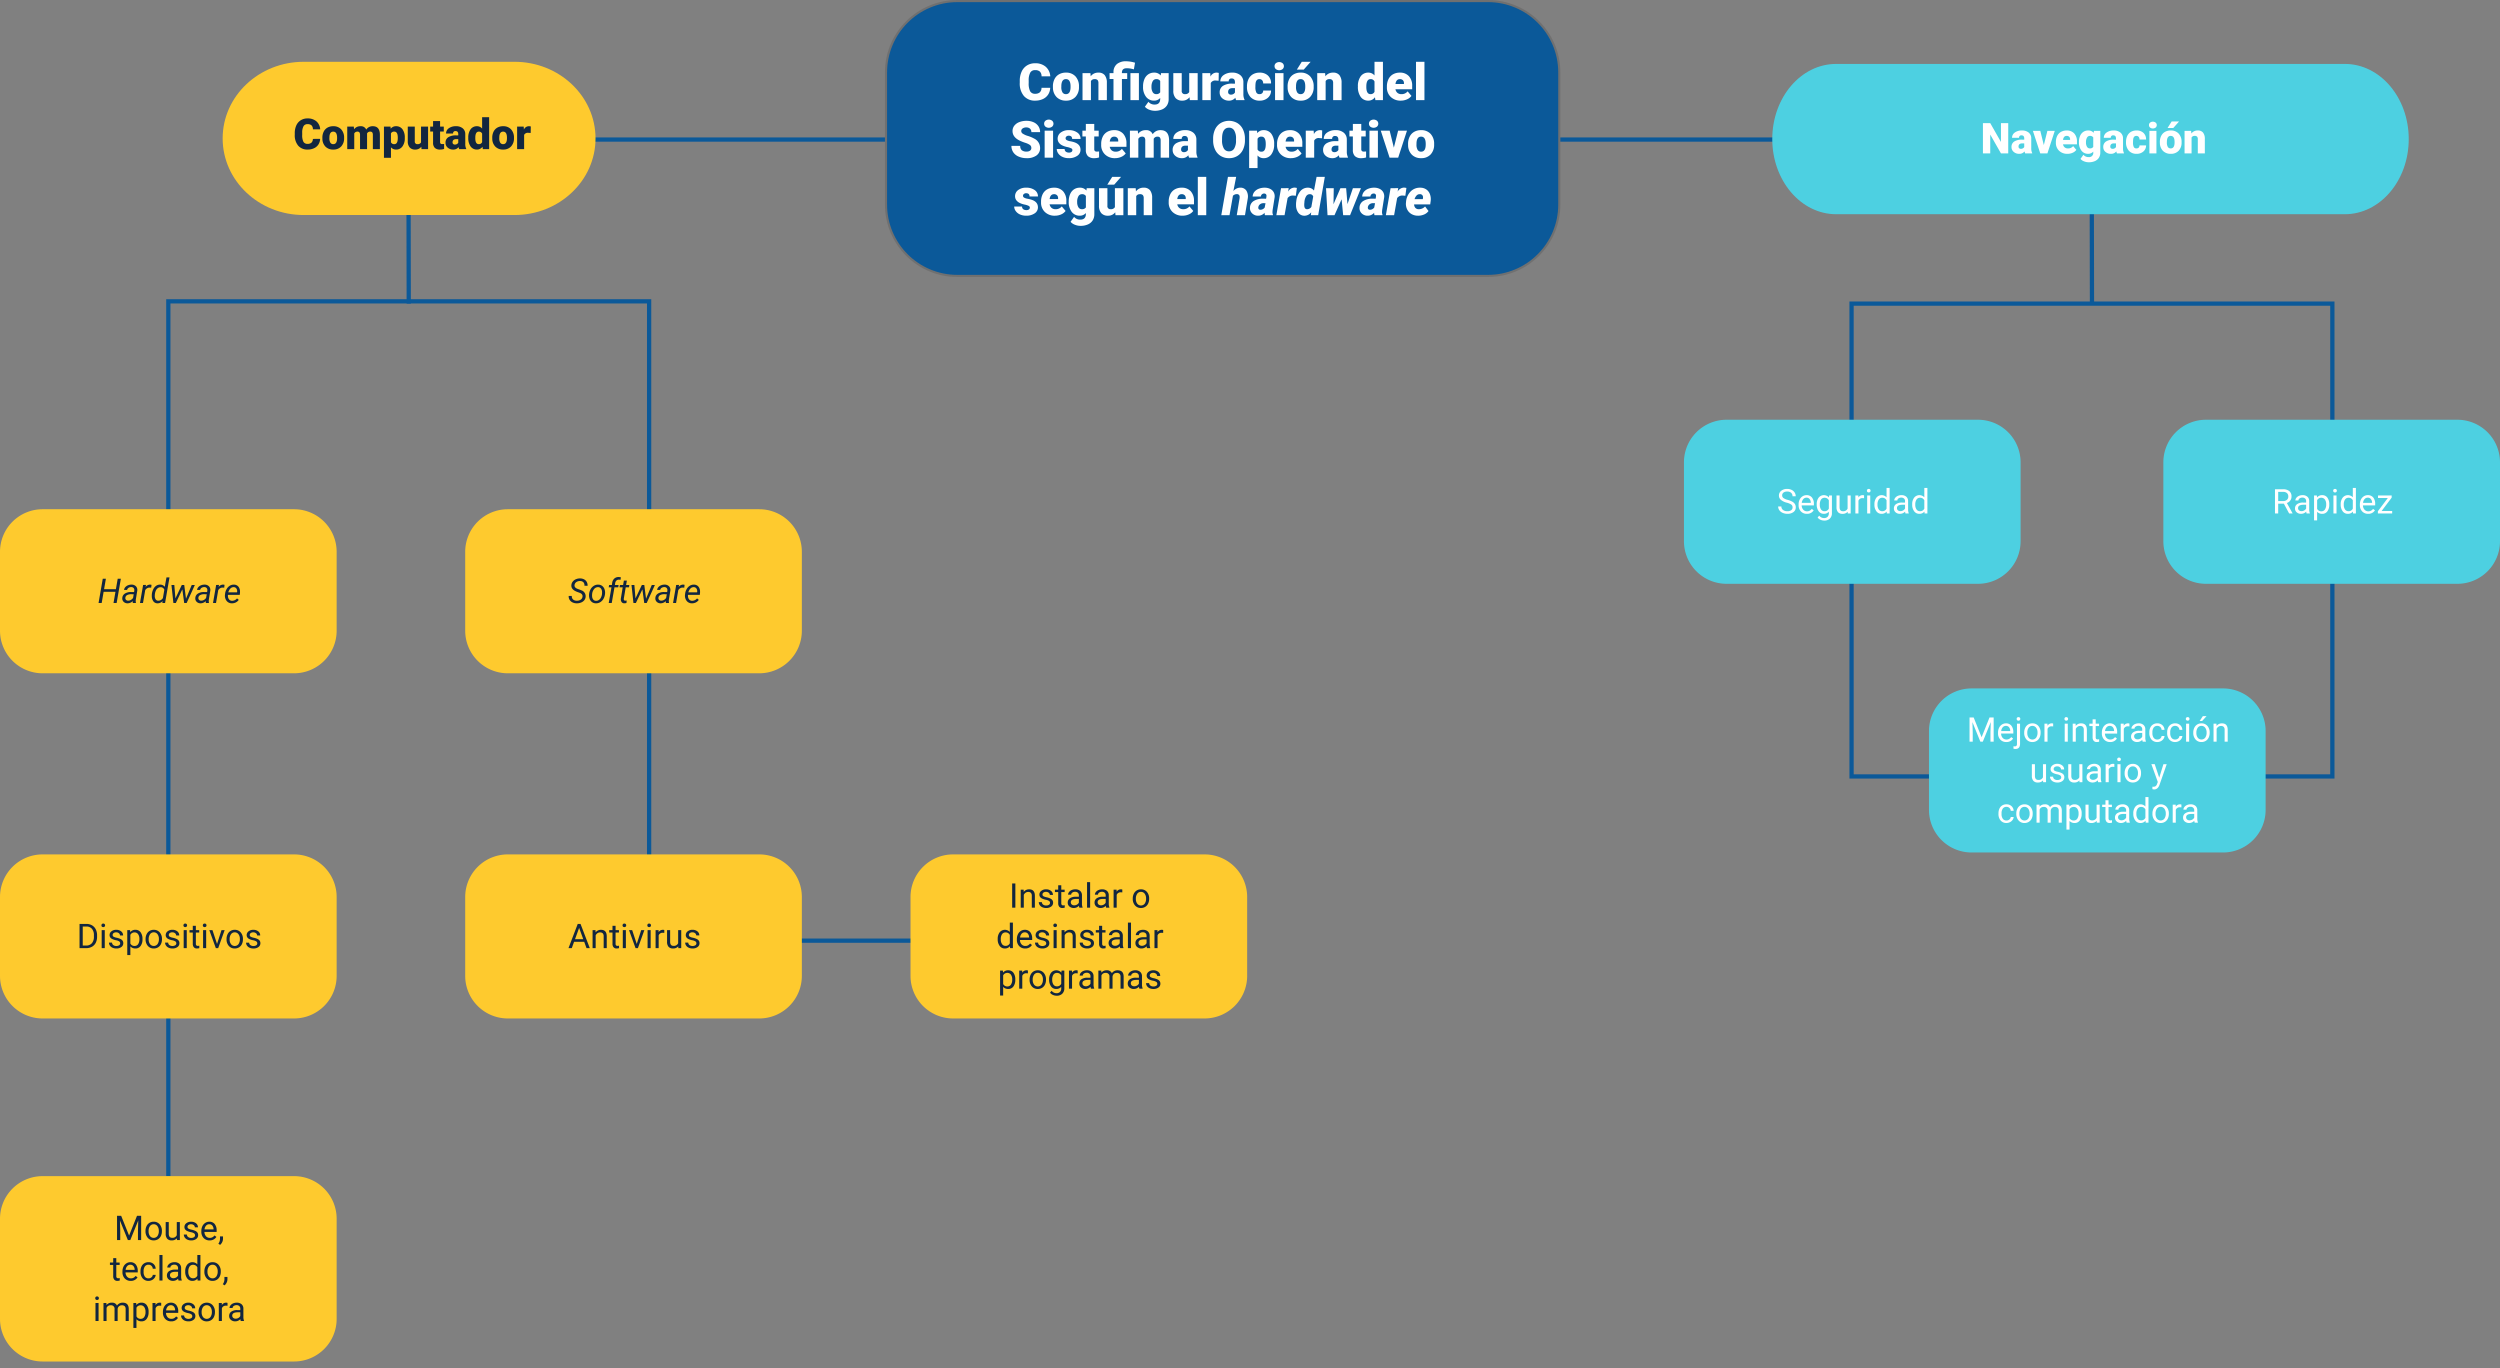<svg xmlns="http://www.w3.org/2000/svg" xmlns:xlink="http://www.w3.org/1999/xlink" width="1173.335" height="642.271" viewBox="0 0 1173.335 642.271">
  <rect x="0" y="0" width="1173.335" height="642.271" fill="#808080" stroke="none"/>
  <defs>
    <linearGradient id="linear-gradient" x1="0.871" y1="0.454" x2="0.072" y2="0.463" gradientUnits="objectBoundingBox">
      <stop offset="0" stop-color="#4dd0e1"/>
      <stop offset="1" stop-color="#062d4d"/>
    </linearGradient>
  </defs>
  <g id="sintesis" transform="translate(-252.5 -424)">
    <path id="Trazado_684123" data-name="Trazado 684123" d="M0,0H560" transform="translate(527.335 489.5)" fill="none" stroke="#0b5999" stroke-width="2"/>
    <g id="Trazado_684124" data-name="Trazado 684124" transform="translate(667.835 424)" fill="#0b5999">
      <path d="M 283 129.5 L 34 129.5 C 29.477 129.5 25.09 128.614 20.96 126.868 C 16.971 125.18 13.389 122.765 10.312 119.688 C 7.235 116.611 4.82 113.029 3.132 109.04 C 1.386 104.91 0.5 100.523 0.5 96 L 0.5 34 C 0.5 29.477 1.386 25.09 3.132 20.96 C 4.82 16.971 7.235 13.389 10.312 10.312 C 13.389 7.235 16.971 4.82 20.96 3.132 C 25.09 1.386 29.477 0.5 34 0.5 L 283 0.5 C 287.523 0.5 291.91 1.386 296.04 3.132 C 300.029 4.82 303.611 7.235 306.688 10.312 C 309.765 13.389 312.18 16.971 313.868 20.96 C 315.614 25.09 316.5 29.477 316.5 34 L 316.5 96 C 316.5 100.523 315.614 104.91 313.868 109.04 C 312.18 113.029 309.765 116.611 306.688 119.688 C 303.611 122.765 300.029 125.18 296.04 126.868 C 291.91 128.614 287.523 129.5 283 129.5 Z" stroke="none"/>
      <path d="M 34 1 C 29.545 1 25.223 1.872 21.155 3.593 C 17.226 5.255 13.696 7.634 10.665 10.665 C 7.634 13.696 5.255 17.226 3.593 21.155 C 1.872 25.223 1 29.545 1 34 L 1 96 C 1 100.455 1.872 104.777 3.593 108.845 C 5.255 112.774 7.634 116.304 10.665 119.335 C 13.696 122.366 17.226 124.745 21.155 126.407 C 25.223 128.128 29.545 129 34 129 L 283 129 C 287.455 129 291.777 128.128 295.845 126.407 C 299.774 124.745 303.304 122.366 306.335 119.335 C 309.366 116.304 311.745 112.774 313.407 108.845 C 315.128 104.777 316 100.455 316 96 L 316 34 C 316 29.545 315.128 25.223 313.407 21.155 C 311.745 17.226 309.366 13.696 306.335 10.665 C 303.304 7.634 299.774 5.255 295.845 3.593 C 291.777 1.872 287.455 1 283 1 L 34 1 M 34 0 L 283 0 C 301.778 0 317 15.222 317 34 L 317 96 C 317 114.778 301.778 130 283 130 L 34 130 C 15.222 130 0 114.778 0 96 L 0 34 C 0 15.222 15.222 0 34 0 Z" stroke="none" fill="#707070"/>
    </g>
    <path id="Trazado_684127" data-name="Trazado 684127" d="M52.564,17.223a6.231,6.231,0,0,1-.961,3.146,5.8,5.8,0,0,1-2.467,2.115,8.4,8.4,0,0,1-3.627.75,6.7,6.7,0,0,1-5.3-2.191,9.048,9.048,0,0,1-1.934-6.187v-.844a10.328,10.328,0,0,1,.873-4.389,6.615,6.615,0,0,1,2.514-2.906,7.013,7.013,0,0,1,3.8-1.025,7.354,7.354,0,0,1,4.992,1.635A6.459,6.459,0,0,1,52.6,11.832H48.5a3.056,3.056,0,0,0-.785-2.238,3.229,3.229,0,0,0-2.25-.68,2.457,2.457,0,0,0-2.25,1.148,7.381,7.381,0,0,0-.75,3.668v1.207a8.167,8.167,0,0,0,.686,3.9,2.509,2.509,0,0,0,2.361,1.172,3.159,3.159,0,0,0,2.168-.668,2.835,2.835,0,0,0,.8-2.121Zm1.266-.68a7.484,7.484,0,0,1,.738-3.381,5.28,5.28,0,0,1,2.121-2.279,6.388,6.388,0,0,1,3.246-.8,5.83,5.83,0,0,1,4.488,1.764,6.768,6.768,0,0,1,1.641,4.8v.141a6.566,6.566,0,0,1-1.646,4.705,5.846,5.846,0,0,1-4.459,1.74,5.912,5.912,0,0,1-4.348-1.623,6.348,6.348,0,0,1-1.77-4.4Zm3.949.246a4.718,4.718,0,0,0,.551,2.578,1.835,1.835,0,0,0,1.629.82q2.109,0,2.156-3.246v-.4q0-3.41-2.18-3.41-1.98,0-2.145,2.941ZM71.432,10.32l.129,1.488a4.3,4.3,0,0,1,3.621-1.723,3.618,3.618,0,0,1,2.959,1.184,5.635,5.635,0,0,1,1.014,3.563V23H75.193V15a2.14,2.14,0,0,0-.387-1.412,1.789,1.789,0,0,0-1.406-.451,1.883,1.883,0,0,0-1.723.914V23H67.729V10.32ZM82.26,23V13.063H80.42V10.32h1.84V9.9A4.841,4.841,0,0,1,83.924,6.02a6.649,6.649,0,0,1,4.324-1.266,15.345,15.345,0,0,1,4.125.68l-.539,3.117-.656-.176a10.443,10.443,0,0,0-2.7-.34q-2.262,0-2.262,2.063v.223h2.484v2.742H86.221V23Zm11.93,0H90.217V10.32h3.973Zm1.945-6.434a8.561,8.561,0,0,1,.633-3.4,5.094,5.094,0,0,1,1.816-2.279,4.788,4.788,0,0,1,2.754-.8,3.807,3.807,0,0,1,3.094,1.336l.141-1.1h3.586v12.2a5.346,5.346,0,0,1-.779,2.912,5,5,0,0,1-2.256,1.9,8.292,8.292,0,0,1-3.422.662,7.153,7.153,0,0,1-2.7-.527,4.876,4.876,0,0,1-2-1.371l1.652-2.32a3.621,3.621,0,0,0,2.906,1.3q2.625,0,2.625-2.7v-.4a3.708,3.708,0,0,1-2.871,1.254,4.583,4.583,0,0,1-3.75-1.775,7.356,7.356,0,0,1-1.43-4.752Zm3.961.246a4.511,4.511,0,0,0,.586,2.467,1.849,1.849,0,0,0,1.641.908,2.1,2.1,0,0,0,1.863-.855V14a2.045,2.045,0,0,0-1.84-.867,1.861,1.861,0,0,0-1.652.943A5.144,5.144,0,0,0,100.1,16.813Zm17.859,4.816a4.072,4.072,0,0,1-3.387,1.605,3.993,3.993,0,0,1-3.158-1.213,5.1,5.1,0,0,1-1.072-3.486V10.32h3.949v8.238a1.419,1.419,0,0,0,1.582,1.629,2.064,2.064,0,0,0,1.934-.973V10.32h3.973V23h-3.7Zm13.652-7.734-1.3-.094a2.336,2.336,0,0,0-2.391,1.172V23h-3.949V10.32h3.7l.129,1.629a3.058,3.058,0,0,1,2.777-1.863,3.851,3.851,0,0,1,1.1.141ZM139.822,23a4.459,4.459,0,0,1-.375-1.137,3.672,3.672,0,0,1-3.047,1.371,4.5,4.5,0,0,1-3.047-1.084,3.45,3.45,0,0,1-1.254-2.725,3.546,3.546,0,0,1,1.523-3.117,7.761,7.761,0,0,1,4.43-1.055h1.219v-.671q0-1.755-1.512-1.755a1.236,1.236,0,0,0-1.406,1.39H132.4a3.54,3.54,0,0,1,1.564-2.985,6.575,6.575,0,0,1,3.99-1.147,5.764,5.764,0,0,1,3.832,1.184,4.115,4.115,0,0,1,1.441,3.246v5.613a5.748,5.748,0,0,0,.539,2.672V23Zm-2.473-2.578a2.2,2.2,0,0,0,1.225-.316,1.983,1.983,0,0,0,.7-.715V17.363h-1.148q-2.062,0-2.062,1.852a1.131,1.131,0,0,0,.363.873A1.315,1.315,0,0,0,137.35,20.422Zm13.43-.234a1.756,1.756,0,0,0,1.289-.451,1.654,1.654,0,0,0,.445-1.26h3.7a4.384,4.384,0,0,1-1.494,3.422,5.558,5.558,0,0,1-3.85,1.336,5.627,5.627,0,0,1-4.359-1.734,6.834,6.834,0,0,1-1.594-4.8v-.164a7.723,7.723,0,0,1,.709-3.393,5.162,5.162,0,0,1,2.045-2.262,6.1,6.1,0,0,1,3.164-.791,5.488,5.488,0,0,1,3.926,1.371,4.863,4.863,0,0,1,1.453,3.715h-3.7a2.168,2.168,0,0,0-.48-1.512,1.658,1.658,0,0,0-1.289-.527q-1.535,0-1.793,1.957a13.809,13.809,0,0,0-.082,1.711,5.424,5.424,0,0,0,.457,2.648A1.582,1.582,0,0,0,150.779,20.188ZM162.053,23h-3.961V10.32h3.961Zm-4.2-15.949a1.763,1.763,0,0,1,.609-1.383,2.591,2.591,0,0,1,3.164,0,1.763,1.763,0,0,1,.609,1.383,1.763,1.763,0,0,1-.609,1.383,2.591,2.591,0,0,1-3.164,0A1.763,1.763,0,0,1,157.857,7.051Zm6.129,9.492a7.484,7.484,0,0,1,.738-3.381,5.28,5.28,0,0,1,2.121-2.279,6.388,6.388,0,0,1,3.246-.8,5.83,5.83,0,0,1,4.488,1.764,6.768,6.768,0,0,1,1.641,4.8v.141a6.566,6.566,0,0,1-1.646,4.705,5.846,5.846,0,0,1-4.459,1.74,5.912,5.912,0,0,1-4.348-1.623,6.348,6.348,0,0,1-1.77-4.4Zm3.949.246a4.718,4.718,0,0,0,.551,2.578,1.835,1.835,0,0,0,1.629.82q2.109,0,2.156-3.246v-.4q0-3.41-2.18-3.41-1.98,0-2.145,2.941ZM170.631,5H174.8l-3.258,3.68-3.223-.006Zm10.957,5.32.129,1.488a4.3,4.3,0,0,1,3.621-1.723A3.618,3.618,0,0,1,188.3,11.27a5.635,5.635,0,0,1,1.014,3.563V23H185.35V15a2.14,2.14,0,0,0-.387-1.412,1.789,1.789,0,0,0-1.406-.451,1.883,1.883,0,0,0-1.723.914V23h-3.949V10.32Zm15.387,6.246a7.746,7.746,0,0,1,1.3-4.746,4.282,4.282,0,0,1,3.633-1.734,3.641,3.641,0,0,1,2.859,1.336V5h3.961V23h-3.551l-.2-1.359a3.739,3.739,0,0,1-3.094,1.594A4.274,4.274,0,0,1,198.3,21.5,7.991,7.991,0,0,1,196.975,16.566Zm3.949.246q0,3.375,1.969,3.375a1.944,1.944,0,0,0,1.875-1.1V14.258a1.892,1.892,0,0,0-1.852-1.125q-1.828,0-1.98,2.953Zm16.184,6.422a6.518,6.518,0,0,1-4.723-1.74,6.009,6.009,0,0,1-1.8-4.529v-.328A7.787,7.787,0,0,1,211.3,13.2a5.274,5.274,0,0,1,2.1-2.3,6.35,6.35,0,0,1,3.281-.814,5.489,5.489,0,0,1,4.219,1.658,6.516,6.516,0,0,1,1.547,4.623V17.9H214.6a2.846,2.846,0,0,0,.926,1.676,2.755,2.755,0,0,0,1.852.609,3.549,3.549,0,0,0,2.93-1.312l1.8,2.133a5.045,5.045,0,0,1-2.092,1.623A7.069,7.069,0,0,1,217.107,23.234Zm-.445-10.1q-1.734,0-2.062,2.3h3.984v-.3a1.956,1.956,0,0,0-.48-1.471A1.912,1.912,0,0,0,216.662,13.133ZM228.205,23h-3.961V5h3.961ZM43.705,45.465a1.69,1.69,0,0,0-.639-1.406,7.938,7.938,0,0,0-2.244-1.043A21.53,21.53,0,0,1,38.2,41.973q-3.316-1.629-3.316-4.477a4.014,4.014,0,0,1,.826-2.5,5.344,5.344,0,0,1,2.338-1.687,9.1,9.1,0,0,1,3.4-.6,7.958,7.958,0,0,1,3.3.656,5.223,5.223,0,0,1,2.268,1.869A4.881,4.881,0,0,1,47.818,38h-4.1a2.063,2.063,0,0,0-.639-1.617,2.489,2.489,0,0,0-1.729-.574,2.807,2.807,0,0,0-1.74.486,1.432,1.432,0,0,0,.064,2.426,8.867,8.867,0,0,0,2.473,1.1,15.147,15.147,0,0,1,2.906,1.225,4.884,4.884,0,0,1,2.766,4.395,4.166,4.166,0,0,1-1.687,3.516A7.506,7.506,0,0,1,41.5,50.234a9.184,9.184,0,0,1-3.756-.744,5.663,5.663,0,0,1-2.531-2.039,5.313,5.313,0,0,1-.85-2.982H38.49A2.617,2.617,0,0,0,39.2,46.49a3.351,3.351,0,0,0,2.3.65,2.647,2.647,0,0,0,1.611-.439A1.45,1.45,0,0,0,43.705,45.465ZM53.912,50H49.951V37.32h3.961Zm-4.2-15.949a1.763,1.763,0,0,1,.609-1.383,2.591,2.591,0,0,1,3.164,0,1.874,1.874,0,0,1,0,2.766,2.591,2.591,0,0,1-3.164,0A1.763,1.763,0,0,1,49.717,34.051ZM62.982,46.438a.912.912,0,0,0-.527-.809,8.021,8.021,0,0,0-2-.633,9.138,9.138,0,0,1-2.437-.861,4.083,4.083,0,0,1-1.465-1.295,3.092,3.092,0,0,1-.5-1.746,3.5,3.5,0,0,1,1.441-2.877,5.938,5.938,0,0,1,3.773-1.131,6.579,6.579,0,0,1,4.031,1.137,3.555,3.555,0,0,1,1.523,2.988H62.854q0-1.523-1.605-1.523a1.591,1.591,0,0,0-1.043.346,1.07,1.07,0,0,0-.422.861.982.982,0,0,0,.516.855,4.872,4.872,0,0,0,1.646.539,14.228,14.228,0,0,1,1.986.5q2.859.984,2.859,3.527a3.321,3.321,0,0,1-1.541,2.824,6.758,6.758,0,0,1-3.99,1.09,6.9,6.9,0,0,1-2.906-.586,4.86,4.86,0,0,1-1.992-1.594,3.609,3.609,0,0,1-.715-2.121h3.691a1.526,1.526,0,0,0,.586,1.283,2.41,2.41,0,0,0,1.441.4,1.9,1.9,0,0,0,1.213-.328A1.05,1.05,0,0,0,62.982,46.438Zm10.254-12.27V37.32h2.086v2.742H73.236v5.8a1.481,1.481,0,0,0,.258,1,1.383,1.383,0,0,0,1.02.281,5.793,5.793,0,0,0,.984-.07v2.824a7.288,7.288,0,0,1-2.227.34,4.137,4.137,0,0,1-3.012-.961,3.939,3.939,0,0,1-.973-2.918V40.063H67.67V37.32h1.617V34.168ZM83.01,50.234a6.518,6.518,0,0,1-4.723-1.74,6.009,6.009,0,0,1-1.8-4.529v-.328A7.787,7.787,0,0,1,77.2,40.2a5.274,5.274,0,0,1,2.1-2.3,6.35,6.35,0,0,1,3.281-.814,5.489,5.489,0,0,1,4.219,1.658,6.516,6.516,0,0,1,1.547,4.623V44.9H80.5a2.846,2.846,0,0,0,.926,1.676,2.755,2.755,0,0,0,1.852.609,3.549,3.549,0,0,0,2.93-1.312l1.8,2.133a5.045,5.045,0,0,1-2.092,1.623A7.069,7.069,0,0,1,83.01,50.234Zm-.445-10.1q-1.734,0-2.062,2.3h3.984v-.3a1.956,1.956,0,0,0-.48-1.471A1.912,1.912,0,0,0,82.564,40.133ZM93.674,37.32l.129,1.488a4.36,4.36,0,0,1,3.621-1.723A3.21,3.21,0,0,1,100.67,39a4.22,4.22,0,0,1,3.727-1.91q3.855,0,3.961,4.664V50H104.4V42a2.417,2.417,0,0,0-.328-1.418,1.4,1.4,0,0,0-1.2-.445,1.871,1.871,0,0,0-1.746,1.043l.012.164V50H97.178V42.02a2.541,2.541,0,0,0-.316-1.441,1.393,1.393,0,0,0-1.207-.445,1.894,1.894,0,0,0-1.734,1.043V50H89.971V37.32ZM117.756,50a4.459,4.459,0,0,1-.375-1.137,3.672,3.672,0,0,1-3.047,1.371,4.5,4.5,0,0,1-3.047-1.084,3.45,3.45,0,0,1-1.254-2.725,3.546,3.546,0,0,1,1.523-3.117,7.761,7.761,0,0,1,4.43-1.055h1.219v-.671q0-1.755-1.512-1.755a1.236,1.236,0,0,0-1.406,1.39h-3.949a3.54,3.54,0,0,1,1.564-2.985,6.575,6.575,0,0,1,3.99-1.147,5.764,5.764,0,0,1,3.832,1.184,4.115,4.115,0,0,1,1.441,3.246v5.613a5.748,5.748,0,0,0,.539,2.672V50Zm-2.473-2.578a2.2,2.2,0,0,0,1.225-.316,1.983,1.983,0,0,0,.7-.715V44.363h-1.148q-2.062,0-2.062,1.852a1.131,1.131,0,0,0,.363.873A1.315,1.315,0,0,0,115.283,47.422Zm28.676-5.6a10.062,10.062,0,0,1-.926,4.418A6.842,6.842,0,0,1,140.4,49.2a7.326,7.326,0,0,1-3.885,1.037,7.429,7.429,0,0,1-3.867-1,6.831,6.831,0,0,1-2.631-2.865,9.772,9.772,0,0,1-.99-4.277v-.961a10.106,10.106,0,0,1,.92-4.424,6.825,6.825,0,0,1,2.637-2.959,7.805,7.805,0,0,1,7.775-.012A6.948,6.948,0,0,1,143,36.67a9.816,9.816,0,0,1,.955,4.365Zm-4.184-.715a7.175,7.175,0,0,0-.85-3.861,2.725,2.725,0,0,0-2.432-1.318q-3.094,0-3.27,4.641l-.012,1.254a7.379,7.379,0,0,0,.832,3.855,2.721,2.721,0,0,0,2.473,1.348,2.688,2.688,0,0,0,2.4-1.324,7.178,7.178,0,0,0,.855-3.809Zm17.895,2.648a7.646,7.646,0,0,1-1.33,4.717,4.264,4.264,0,0,1-3.592,1.764,3.655,3.655,0,0,1-2.871-1.277v5.918h-3.949V37.32h3.691l.117,1.172a3.656,3.656,0,0,1,2.988-1.406,4.3,4.3,0,0,1,3.645,1.729,7.741,7.741,0,0,1,1.3,4.752Zm-3.949-.246q0-3.375-1.969-3.375a1.859,1.859,0,0,0-1.875,1.008v4.992a1.919,1.919,0,0,0,1.9,1.055q1.887,0,1.945-3.258Zm11.824,6.727a6.518,6.518,0,0,1-4.723-1.74,6.009,6.009,0,0,1-1.8-4.529v-.328a7.787,7.787,0,0,1,.721-3.434,5.274,5.274,0,0,1,2.1-2.3,6.35,6.35,0,0,1,3.281-.814,5.489,5.489,0,0,1,4.219,1.658,6.516,6.516,0,0,1,1.547,4.623V44.9h-7.852a2.846,2.846,0,0,0,.926,1.676,2.755,2.755,0,0,0,1.852.609,3.549,3.549,0,0,0,2.93-1.312l1.8,2.133a5.045,5.045,0,0,1-2.092,1.623A7.069,7.069,0,0,1,165.545,50.234Zm-.445-10.1q-1.734,0-2.062,2.3h3.984v-.3a1.956,1.956,0,0,0-.48-1.471A1.912,1.912,0,0,0,165.1,40.133Zm15.047.762-1.3-.094a2.336,2.336,0,0,0-2.391,1.172V50h-3.949V37.32h3.7l.129,1.629a3.058,3.058,0,0,1,2.777-1.863,3.851,3.851,0,0,1,1.1.141ZM188.361,50a4.459,4.459,0,0,1-.375-1.137,3.672,3.672,0,0,1-3.047,1.371,4.5,4.5,0,0,1-3.047-1.084,3.45,3.45,0,0,1-1.254-2.725,3.546,3.546,0,0,1,1.523-3.117,7.761,7.761,0,0,1,4.43-1.055h1.219v-.671q0-1.755-1.512-1.755a1.236,1.236,0,0,0-1.406,1.39h-3.949a3.54,3.54,0,0,1,1.564-2.985,6.575,6.575,0,0,1,3.99-1.147,5.764,5.764,0,0,1,3.832,1.184,4.115,4.115,0,0,1,1.441,3.246v5.613a5.748,5.748,0,0,0,.539,2.672V50Zm-2.473-2.578a2.2,2.2,0,0,0,1.225-.316,1.983,1.983,0,0,0,.7-.715V44.363h-1.148q-2.062,0-2.062,1.852a1.131,1.131,0,0,0,.363.873A1.315,1.315,0,0,0,185.889,47.422Zm12.668-13.254V37.32h2.086v2.742h-2.086v5.8a1.481,1.481,0,0,0,.258,1,1.383,1.383,0,0,0,1.02.281,5.793,5.793,0,0,0,.984-.07v2.824a7.288,7.288,0,0,1-2.227.34,4.137,4.137,0,0,1-3.012-.961,3.939,3.939,0,0,1-.973-2.918V40.063H192.99V37.32h1.617V34.168ZM206.361,50H202.4V37.32h3.961Zm-4.2-15.949a1.763,1.763,0,0,1,.609-1.383,2.591,2.591,0,0,1,3.164,0,1.874,1.874,0,0,1,0,2.766,2.591,2.591,0,0,1-3.164,0A1.763,1.763,0,0,1,202.166,34.051ZM213.85,45.3l2-7.98h4.16L215.877,50h-4.031l-4.137-12.68h4.172Zm6.668-1.758a7.484,7.484,0,0,1,.738-3.381,5.28,5.28,0,0,1,2.121-2.279,6.388,6.388,0,0,1,3.246-.8,5.83,5.83,0,0,1,4.488,1.764,6.768,6.768,0,0,1,1.641,4.8v.141a6.566,6.566,0,0,1-1.646,4.705,5.846,5.846,0,0,1-4.459,1.74,5.912,5.912,0,0,1-4.348-1.623,6.348,6.348,0,0,1-1.77-4.4Zm3.949.246a4.718,4.718,0,0,0,.551,2.578,1.835,1.835,0,0,0,1.629.82q2.109,0,2.156-3.246v-.4q0-3.41-2.18-3.41-1.98,0-2.145,2.941ZM43,73.438a.912.912,0,0,0-.527-.809,8.021,8.021,0,0,0-2-.633,9.138,9.138,0,0,1-2.437-.861,4.083,4.083,0,0,1-1.465-1.295,3.092,3.092,0,0,1-.5-1.746A3.5,3.5,0,0,1,37.5,65.217a5.938,5.938,0,0,1,3.773-1.131A6.579,6.579,0,0,1,45.3,65.223a3.555,3.555,0,0,1,1.523,2.988H42.867q0-1.523-1.605-1.523a1.591,1.591,0,0,0-1.043.346,1.07,1.07,0,0,0-.422.861.982.982,0,0,0,.516.855,4.872,4.872,0,0,0,1.646.539,14.228,14.228,0,0,1,1.986.5q2.859.984,2.859,3.527a3.321,3.321,0,0,1-1.541,2.824,6.758,6.758,0,0,1-3.99,1.09,6.9,6.9,0,0,1-2.906-.586,4.86,4.86,0,0,1-1.992-1.594,3.609,3.609,0,0,1-.715-2.121h3.691a1.526,1.526,0,0,0,.586,1.283,2.41,2.41,0,0,0,1.441.4,1.9,1.9,0,0,0,1.213-.328A1.05,1.05,0,0,0,43,73.438Zm11.789,3.8a6.518,6.518,0,0,1-4.723-1.74,6.009,6.009,0,0,1-1.8-4.529v-.328a7.787,7.787,0,0,1,.721-3.434,5.274,5.274,0,0,1,2.1-2.3,6.35,6.35,0,0,1,3.281-.814,5.489,5.489,0,0,1,4.219,1.658,6.516,6.516,0,0,1,1.547,4.623V71.9H52.277a2.846,2.846,0,0,0,.926,1.676,2.755,2.755,0,0,0,1.852.609,3.549,3.549,0,0,0,2.93-1.312l1.8,2.133A5.045,5.045,0,0,1,57.7,76.631,7.069,7.069,0,0,1,54.785,77.234Zm-.445-10.1q-1.734,0-2.062,2.3h3.984v-.3a1.956,1.956,0,0,0-.48-1.471A1.912,1.912,0,0,0,54.34,67.133Zm6.914,3.434a8.561,8.561,0,0,1,.633-3.4A5.094,5.094,0,0,1,63.7,64.889a4.788,4.788,0,0,1,2.754-.8,3.807,3.807,0,0,1,3.094,1.336l.141-1.1h3.586v12.2a5.346,5.346,0,0,1-.779,2.912,5,5,0,0,1-2.256,1.9,8.292,8.292,0,0,1-3.422.662,7.153,7.153,0,0,1-2.7-.527,4.876,4.876,0,0,1-2-1.371l1.652-2.32a3.621,3.621,0,0,0,2.906,1.3q2.625,0,2.625-2.7v-.4a3.708,3.708,0,0,1-2.871,1.254,4.583,4.583,0,0,1-3.75-1.775,7.356,7.356,0,0,1-1.43-4.752Zm3.961.246a4.511,4.511,0,0,0,.586,2.467,1.849,1.849,0,0,0,1.641.908,2.1,2.1,0,0,0,1.863-.855V68a2.045,2.045,0,0,0-1.84-.867,1.861,1.861,0,0,0-1.652.943A5.144,5.144,0,0,0,65.215,70.813Zm17.859,4.816a4.072,4.072,0,0,1-3.387,1.605,3.993,3.993,0,0,1-3.158-1.213,5.1,5.1,0,0,1-1.072-3.486V64.32h3.949v8.238a1.419,1.419,0,0,0,1.582,1.629,2.064,2.064,0,0,0,1.934-.973V64.32h3.973V77h-3.7ZM81.668,59H85.84l-3.258,3.68-3.223-.006Zm11.016,5.32.129,1.488a4.3,4.3,0,0,1,3.621-1.723,3.618,3.618,0,0,1,2.959,1.184,5.635,5.635,0,0,1,1.014,3.563V77H96.445V69a2.14,2.14,0,0,0-.387-1.412,1.789,1.789,0,0,0-1.406-.451,1.883,1.883,0,0,0-1.723.914V77H88.98V64.32ZM114.7,77.234a6.518,6.518,0,0,1-4.723-1.74,6.009,6.009,0,0,1-1.8-4.529v-.328A7.787,7.787,0,0,1,108.9,67.2a5.274,5.274,0,0,1,2.1-2.3,6.35,6.35,0,0,1,3.281-.814,5.489,5.489,0,0,1,4.219,1.658,6.516,6.516,0,0,1,1.547,4.623V71.9H112.2a2.846,2.846,0,0,0,.926,1.676,2.755,2.755,0,0,0,1.852.609,3.549,3.549,0,0,0,2.93-1.312l1.8,2.133a5.045,5.045,0,0,1-2.092,1.623A7.069,7.069,0,0,1,114.7,77.234Zm-.445-10.1q-1.734,0-2.062,2.3h3.984v-.3a1.956,1.956,0,0,0-.48-1.471A1.912,1.912,0,0,0,114.258,67.133ZM125.8,77H121.84V59H125.8Zm12.727-11.3a4.143,4.143,0,0,1,3.27-1.629,3.3,3.3,0,0,1,2.83,1.395,5.309,5.309,0,0,1,.662,3.656L143.977,77h-3.855l1.324-7.931a4.106,4.106,0,0,0,.023-.751,1.171,1.171,0,0,0-1.289-1.2,2.5,2.5,0,0,0-1.852.763L136.711,77h-3.855l3.129-18h3.855ZM153.352,77a3.438,3.438,0,0,1-.164-1.148,3.911,3.911,0,0,1-3.105,1.383,3.821,3.821,0,0,1-2.742-1.1,3.311,3.311,0,0,1-1.02-2.613,3.719,3.719,0,0,1,1.723-3.17,8.122,8.122,0,0,1,4.547-1.107l1.289.023.141-.715.047-.621a1.007,1.007,0,0,0-1.066-1.1,1.482,1.482,0,0,0-1.559,1.395l-3.867.012a3.673,3.673,0,0,1,.832-2.221,4.931,4.931,0,0,1,2.1-1.453,7.35,7.35,0,0,1,2.83-.475,5.668,5.668,0,0,1,2.525.6,3.76,3.76,0,0,1,1.623,1.582,4.042,4.042,0,0,1,.41,2.338l-.949,5.965-.059.727a3.2,3.2,0,0,0,.223,1.477L157.1,77Zm-2.2-2.555a2.487,2.487,0,0,0,2.074-1.043l.387-2.039-1-.012a2.625,2.625,0,0,0-1.594.545,2.067,2.067,0,0,0-.785,1.424,1.038,1.038,0,0,0,.182.791A.928.928,0,0,0,151.148,74.445Zm16.676-6.551a11.03,11.03,0,0,0-1.2-.117,2.977,2.977,0,0,0-2.648,1.2L162.551,77H158.7l2.2-12.68,3.6-.012-.293,1.664a3.52,3.52,0,0,1,2.93-1.922,5.525,5.525,0,0,1,1.2.164Zm.2,2.742a9.222,9.222,0,0,1,1.828-4.8,4.53,4.53,0,0,1,3.82-1.746,3.455,3.455,0,0,1,2.684,1.359L177.586,59h3.867l-3.117,18H174.9l.164-1.371a3.957,3.957,0,0,1-3.152,1.617,3.493,3.493,0,0,1-2.865-1.354,5.968,5.968,0,0,1-1.107-3.568,10.975,10.975,0,0,1,.047-1.441Zm3.844.27a9.2,9.2,0,0,0-.082,1.313q0,1.945,1.313,1.98a2.458,2.458,0,0,0,2.027-1.09l.867-4.863a1.561,1.561,0,0,0-1.547-1.113,1.971,1.971,0,0,0-1.74.932A6.009,6.009,0,0,0,171.867,70.906Zm20.215.879,2.543-7.465H198.4L193.3,77h-3.246l-.727-7.477L185.988,77h-3.27l-.7-12.68h3.621l-.117,7.547,3.246-7.547h2.684ZM204.762,77a3.438,3.438,0,0,1-.164-1.148,3.911,3.911,0,0,1-3.105,1.383,3.821,3.821,0,0,1-2.742-1.1,3.311,3.311,0,0,1-1.02-2.613,3.719,3.719,0,0,1,1.723-3.17A8.122,8.122,0,0,1,204,69.242l1.289.023.141-.715.047-.621a1.007,1.007,0,0,0-1.066-1.1,1.482,1.482,0,0,0-1.559,1.395l-3.867.012a3.673,3.673,0,0,1,.832-2.221,4.931,4.931,0,0,1,2.1-1.453,7.35,7.35,0,0,1,2.83-.475,5.668,5.668,0,0,1,2.525.6,3.76,3.76,0,0,1,1.623,1.582,4.042,4.042,0,0,1,.41,2.338l-.949,5.965-.059.727a3.2,3.2,0,0,0,.223,1.477l-.012.223Zm-2.2-2.555a2.487,2.487,0,0,0,2.074-1.043l.387-2.039-1-.012a2.625,2.625,0,0,0-1.594.545,2.067,2.067,0,0,0-.785,1.424,1.038,1.038,0,0,0,.182.791A.928.928,0,0,0,202.559,74.445Zm16.676-6.551a11.03,11.03,0,0,0-1.2-.117,2.977,2.977,0,0,0-2.648,1.2L213.961,77h-3.855l2.2-12.68,3.6-.012-.293,1.664a3.52,3.52,0,0,1,2.93-1.922,5.525,5.525,0,0,1,1.2.164Zm5.871,9.34a5.894,5.894,0,0,1-3.029-.8,5.058,5.058,0,0,1-2.01-2.2,5.92,5.92,0,0,1-.539-3.111l.035-.328a7.772,7.772,0,0,1,2.174-4.951,6.014,6.014,0,0,1,4.553-1.752,4.9,4.9,0,0,1,2.789.827,4.624,4.624,0,0,1,1.7,2.218,6.794,6.794,0,0,1,.352,3.175l-.223,1.608h-7.547a2.472,2.472,0,0,0,.563,1.617,2.066,2.066,0,0,0,1.57.656A3.991,3.991,0,0,0,228.5,72.9l1.617,2.139a4.771,4.771,0,0,1-2,1.6,7.017,7.017,0,0,1-2.807.6Zm.938-10.1a1.983,1.983,0,0,0-1.424.513,4.305,4.305,0,0,0-1.049,1.8h3.855l.07-.338a2.572,2.572,0,0,0,.023-.769A1.357,1.357,0,0,0,226.043,67.133Z" transform="translate(692.835 448)" fill="#fff"/>
    <path id="Trazado_684135" data-name="Trazado 684135" d="M0,0,.085,45.5" transform="translate(444.25 521)" fill="none" stroke="#0b5999" stroke-width="2"/>
    <path id="Trazado_684118" data-name="Trazado 684118" d="M0,0,.085,45.5" transform="translate(1234.25 521)" fill="none" stroke="#0b5999" stroke-width="2"/>
    <path id="Trazado_183776" data-name="Trazado 183776" d="M30,0H268.713c16.569,0,30,15.791,30,35.27s-13.431,35.27-30,35.27H30c-16.569,0-30-15.791-30-35.27S13.431,0,30,0Z" transform="translate(1084.287 454)" fill="#4dd0e1"/>
    <path id="Trazado_684117" data-name="Trazado 684117" d="M107.744,19h-3.408L99.3,10.152V19H95.869V4.781H99.3l5.029,8.848V4.781h3.418Zm7.969,0a3.716,3.716,0,0,1-.312-.947,3.06,3.06,0,0,1-2.539,1.143,3.749,3.749,0,0,1-2.539-.9,2.875,2.875,0,0,1-1.045-2.271,2.955,2.955,0,0,1,1.27-2.6,6.468,6.468,0,0,1,3.691-.879h1.016v-.559q0-1.462-1.26-1.462a1.03,1.03,0,0,0-1.172,1.158h-3.291a2.95,2.95,0,0,1,1.3-2.487,5.479,5.479,0,0,1,3.325-.956,4.8,4.8,0,0,1,3.193.986,3.429,3.429,0,0,1,1.2,2.705v4.678A4.79,4.79,0,0,0,119,18.834V19Zm-2.061-2.148a1.836,1.836,0,0,0,1.021-.264,1.653,1.653,0,0,0,.581-.6V14.3H114.3q-1.719,0-1.719,1.543a.942.942,0,0,0,.3.728A1.1,1.1,0,0,0,113.652,16.852Zm10.791-1.768,1.67-6.65h3.467L126.133,19h-3.359L119.326,8.434H122.8Zm11.1,4.111a5.432,5.432,0,0,1-3.936-1.45,5.008,5.008,0,0,1-1.5-3.774V13.7a6.489,6.489,0,0,1,.6-2.861,4.395,4.395,0,0,1,1.753-1.919,5.292,5.292,0,0,1,2.734-.679,4.574,4.574,0,0,1,3.516,1.382A5.43,5.43,0,0,1,140,13.473v1.279h-6.543a2.372,2.372,0,0,0,.771,1.4,2.3,2.3,0,0,0,1.543.508,2.958,2.958,0,0,0,2.441-1.094l1.5,1.777a4.2,4.2,0,0,1-1.743,1.353A5.891,5.891,0,0,1,135.547,19.2Zm-.371-8.418q-1.445,0-1.719,1.914h3.32v-.254a1.63,1.63,0,0,0-.4-1.226A1.593,1.593,0,0,0,135.176,10.777Zm5.762,2.861a7.134,7.134,0,0,1,.527-2.832,4.245,4.245,0,0,1,1.514-1.9,3.99,3.99,0,0,1,2.295-.669,3.173,3.173,0,0,1,2.578,1.113l.117-.918h2.988V18.6a4.455,4.455,0,0,1-.649,2.427,4.167,4.167,0,0,1-1.88,1.582,6.91,6.91,0,0,1-2.852.552,5.961,5.961,0,0,1-2.251-.439,4.063,4.063,0,0,1-1.665-1.143l1.377-1.934a3.018,3.018,0,0,0,2.422,1.084,1.96,1.96,0,0,0,2.188-2.246V18.15a3.09,3.09,0,0,1-2.393,1.045,3.819,3.819,0,0,1-3.125-1.479,6.13,6.13,0,0,1-1.191-3.96Zm3.3.205a3.759,3.759,0,0,0,.488,2.056,1.541,1.541,0,0,0,1.367.757,1.748,1.748,0,0,0,1.553-.713V11.5a1.7,1.7,0,0,0-1.533-.723,1.551,1.551,0,0,0-1.377.786A4.287,4.287,0,0,0,144.238,13.844ZM158.779,19a3.716,3.716,0,0,1-.312-.947,3.06,3.06,0,0,1-2.539,1.143,3.749,3.749,0,0,1-2.539-.9,2.875,2.875,0,0,1-1.045-2.271,2.955,2.955,0,0,1,1.27-2.6,6.468,6.468,0,0,1,3.691-.879h1.016v-.559q0-1.462-1.26-1.462a1.03,1.03,0,0,0-1.172,1.158H152.6a2.95,2.95,0,0,1,1.3-2.487,5.479,5.479,0,0,1,3.325-.956,4.8,4.8,0,0,1,3.193.986,3.429,3.429,0,0,1,1.2,2.705v4.678a4.79,4.79,0,0,0,.449,2.227V19Zm-2.061-2.148a1.836,1.836,0,0,0,1.021-.264,1.653,1.653,0,0,0,.581-.6V14.3h-.957q-1.719,0-1.719,1.543a.942.942,0,0,0,.3.728A1.1,1.1,0,0,0,156.719,16.852Zm11.191-.2a1.464,1.464,0,0,0,1.074-.376,1.379,1.379,0,0,0,.371-1.05h3.086a3.653,3.653,0,0,1-1.245,2.852,4.631,4.631,0,0,1-3.208,1.113,4.689,4.689,0,0,1-3.633-1.445,5.7,5.7,0,0,1-1.328-4v-.137a6.436,6.436,0,0,1,.591-2.827,4.3,4.3,0,0,1,1.7-1.885,5.081,5.081,0,0,1,2.637-.659,4.573,4.573,0,0,1,3.271,1.143,4.053,4.053,0,0,1,1.211,3.1h-3.086a1.807,1.807,0,0,0-.4-1.26,1.382,1.382,0,0,0-1.074-.439q-1.279,0-1.494,1.631a11.507,11.507,0,0,0-.068,1.426,4.52,4.52,0,0,0,.381,2.207A1.319,1.319,0,0,0,167.91,16.656ZM177.3,19H174V8.434h3.3Zm-3.5-13.291a1.469,1.469,0,0,1,.508-1.152,2.159,2.159,0,0,1,2.637,0,1.469,1.469,0,0,1,.508,1.152,1.469,1.469,0,0,1-.508,1.152,2.159,2.159,0,0,1-2.637,0A1.469,1.469,0,0,1,173.809,5.709Zm5.107,7.91a6.236,6.236,0,0,1,.615-2.817A4.4,4.4,0,0,1,181.3,8.9,5.323,5.323,0,0,1,184,8.238a4.858,4.858,0,0,1,3.74,1.47,5.64,5.64,0,0,1,1.367,4v.117a5.472,5.472,0,0,1-1.372,3.921,4.871,4.871,0,0,1-3.716,1.45,4.927,4.927,0,0,1-3.623-1.353,5.29,5.29,0,0,1-1.475-3.667Zm3.291.205a3.932,3.932,0,0,0,.459,2.148,1.529,1.529,0,0,0,1.357.684q1.758,0,1.8-2.705v-.332q0-2.842-1.816-2.842-1.65,0-1.787,2.451ZM184.453,4h3.477l-2.715,3.066-2.686,0Zm9.131,4.434.107,1.24a3.583,3.583,0,0,1,3.018-1.436,3.015,3.015,0,0,1,2.466.986,4.7,4.7,0,0,1,.845,2.969V19h-3.3V12.33a1.783,1.783,0,0,0-.322-1.177,1.491,1.491,0,0,0-1.172-.376,1.569,1.569,0,0,0-1.436.762V19H190.5V8.434Z" transform="translate(1087.287 477)" fill="#fff"/>
    <path id="Trazado_183776-2" data-name="Trazado 183776" d="M38.043,0h98.913C157.967,0,175,16.1,175,35.961s-17.033,35.961-38.043,35.961H38.043C17.033,71.922,0,55.822,0,35.961S17.033,0,38.043,0Z" transform="translate(357 453)" fill="#feca2e"/>
    <path id="Trazado_684134" data-name="Trazado 684134" d="M37.748,14.186a5.193,5.193,0,0,1-.8,2.622,4.833,4.833,0,0,1-2.056,1.763,7,7,0,0,1-3.022.625,5.584,5.584,0,0,1-4.414-1.826,7.54,7.54,0,0,1-1.611-5.156v-.7a8.607,8.607,0,0,1,.728-3.657,5.513,5.513,0,0,1,2.095-2.422,5.844,5.844,0,0,1,3.164-.854,6.129,6.129,0,0,1,4.16,1.362,5.383,5.383,0,0,1,1.787,3.755H34.359a2.547,2.547,0,0,0-.654-1.865,2.691,2.691,0,0,0-1.875-.566,2.048,2.048,0,0,0-1.875.957,6.151,6.151,0,0,0-.625,3.057v1.006a6.806,6.806,0,0,0,.571,3.252,2.091,2.091,0,0,0,1.968.977,2.632,2.632,0,0,0,1.807-.557,2.363,2.363,0,0,0,.664-1.768Zm1.055-.566a6.236,6.236,0,0,1,.615-2.817,4.4,4.4,0,0,1,1.768-1.9,5.323,5.323,0,0,1,2.705-.664,4.858,4.858,0,0,1,3.74,1.47,5.64,5.64,0,0,1,1.367,4v.117a5.472,5.472,0,0,1-1.372,3.921A4.871,4.871,0,0,1,43.91,19.2a4.927,4.927,0,0,1-3.623-1.353,5.29,5.29,0,0,1-1.475-3.667Zm3.291.205a3.932,3.932,0,0,0,.459,2.148,1.529,1.529,0,0,0,1.357.684q1.758,0,1.8-2.705v-.332q0-2.842-1.816-2.842-1.65,0-1.787,2.451ZM53.559,8.434l.107,1.24a3.633,3.633,0,0,1,3.018-1.436A2.675,2.675,0,0,1,59.389,9.83a3.516,3.516,0,0,1,3.105-1.592q3.213,0,3.3,3.887V19h-3.3V12.33a2.014,2.014,0,0,0-.273-1.182,1.164,1.164,0,0,0-1-.371,1.559,1.559,0,0,0-1.455.869l.01.137V19h-3.3V12.35a2.117,2.117,0,0,0-.264-1.2,1.161,1.161,0,0,0-1.006-.371,1.578,1.578,0,0,0-1.445.869V19H50.473V8.434Zm23.926,5.361a6.372,6.372,0,0,1-1.108,3.931,3.554,3.554,0,0,1-2.993,1.47,3.046,3.046,0,0,1-2.393-1.064v4.932H67.7V8.434h3.076l.1.977a3.046,3.046,0,0,1,2.49-1.172A3.582,3.582,0,0,1,76.4,9.679a6.45,6.45,0,0,1,1.084,3.96Zm-3.291-.205q0-2.812-1.641-2.812a1.549,1.549,0,0,0-1.562.84v4.16a1.6,1.6,0,0,0,1.582.879q1.572,0,1.621-2.715Zm11.035,4.268A3.393,3.393,0,0,1,82.406,19.2a3.328,3.328,0,0,1-2.632-1.011,4.251,4.251,0,0,1-.894-2.905V8.434h3.291V15.3a1.183,1.183,0,0,0,1.318,1.357,1.72,1.72,0,0,0,1.611-.811V8.434h3.311V19H85.326ZM94.047,5.807V8.434h1.738v2.285H94.047v4.834a1.234,1.234,0,0,0,.215.83,1.152,1.152,0,0,0,.85.234,4.828,4.828,0,0,0,.82-.059v2.354a6.074,6.074,0,0,1-1.855.283,3.448,3.448,0,0,1-2.51-.8,3.282,3.282,0,0,1-.811-2.432V10.719H89.408V8.434h1.348V5.807ZM103.031,19a3.716,3.716,0,0,1-.312-.947A3.06,3.06,0,0,1,100.18,19.2a3.749,3.749,0,0,1-2.539-.9A2.875,2.875,0,0,1,96.6,16.021a2.955,2.955,0,0,1,1.27-2.6,6.468,6.468,0,0,1,3.691-.879h1.016v-.559q0-1.462-1.26-1.462a1.03,1.03,0,0,0-1.172,1.158H96.85a2.95,2.95,0,0,1,1.3-2.487,5.479,5.479,0,0,1,3.325-.956,4.8,4.8,0,0,1,3.193.986,3.429,3.429,0,0,1,1.2,2.705v4.678a4.79,4.79,0,0,0,.449,2.227V19Zm-2.061-2.148a1.836,1.836,0,0,0,1.021-.264,1.653,1.653,0,0,0,.581-.6V14.3h-.957q-1.719,0-1.719,1.543a.942.942,0,0,0,.3.728A1.1,1.1,0,0,0,100.971,16.852Zm6.309-3.213a6.455,6.455,0,0,1,1.084-3.955,3.568,3.568,0,0,1,3.027-1.445,3.035,3.035,0,0,1,2.383,1.113V4h3.3V19h-2.959l-.166-1.133a3.116,3.116,0,0,1-2.578,1.328,3.562,3.562,0,0,1-2.988-1.445A6.659,6.659,0,0,1,107.279,13.639Zm3.291.205q0,2.813,1.641,2.813a1.62,1.62,0,0,0,1.563-.918V11.715a1.576,1.576,0,0,0-1.543-.937q-1.523,0-1.65,2.461Zm7.959-.225a6.236,6.236,0,0,1,.615-2.817,4.4,4.4,0,0,1,1.768-1.9,5.323,5.323,0,0,1,2.705-.664,4.858,4.858,0,0,1,3.74,1.47,5.64,5.64,0,0,1,1.367,4v.117a5.472,5.472,0,0,1-1.372,3.921,4.871,4.871,0,0,1-3.716,1.45,4.927,4.927,0,0,1-3.623-1.353,5.29,5.29,0,0,1-1.475-3.667Zm3.291.205a3.932,3.932,0,0,0,.459,2.148,1.529,1.529,0,0,0,1.357.684q1.758,0,1.8-2.705v-.332q0-2.842-1.816-2.842-1.65,0-1.787,2.451Zm14.746-2.412-1.084-.078a1.947,1.947,0,0,0-1.992.977V19H130.2V8.434h3.086l.107,1.357a2.548,2.548,0,0,1,2.314-1.553,3.209,3.209,0,0,1,.918.117Z" transform="translate(365 475)" fill="#12263f"/>
    <path id="Trazado_674997" data-name="Trazado 674997" d="M-224.335-10737v-410.564H1.321v300.058H206.29" transform="translate(555.835 11713)" fill="none" stroke="#0b5999" stroke-width="2"/>
    <path id="Trazado_674998" data-name="Trazado 674998" d="M-46.459-10925.654H1.321v-221.91H-224.335v221.91h46.865" transform="translate(1345.835 11714.064)" fill="none" stroke="#0b5999" stroke-width="2"/>
    <path id="Trazado_684130" data-name="Trazado 684130" d="M20,0H138a20,20,0,0,1,20,20V57a20,20,0,0,1-20,20H20A20,20,0,0,1,0,57V20A20,20,0,0,1,20,0Z" transform="translate(470.835 663)" fill="#feca2e"/>
    <path id="Trazado_684131" data-name="Trazado 684131" d="M20,0H138a20,20,0,0,1,20,20V57a20,20,0,0,1-20,20H20A20,20,0,0,1,0,57V20A20,20,0,0,1,20,0Z" transform="translate(470.835 825)" fill="#feca2e"/>
    <path id="Trazado_684128" data-name="Trazado 684128" d="M20,0H138a20,20,0,0,1,20,20V57a20,20,0,0,1-20,20H20A20,20,0,0,1,0,57V20A20,20,0,0,1,20,0Z" transform="translate(679.835 825)" fill="#feca2e"/>
    <path id="Trazado_684136" data-name="Trazado 684136" d="M20,0H138a20,20,0,0,1,20,20V57a20,20,0,0,1-20,20H20A20,20,0,0,1,0,57V20A20,20,0,0,1,20,0Z" transform="translate(252.5 663)" fill="#feca2e"/>
    <path id="Trazado_684137" data-name="Trazado 684137" d="M20,0H138a20,20,0,0,1,20,20V57a20,20,0,0,1-20,20H20A20,20,0,0,1,0,57V20A20,20,0,0,1,20,0Z" transform="translate(252.5 825)" fill="#feca2e"/>
    <path id="Trazado_684138" data-name="Trazado 684138" d="M20,0H138a20,20,0,0,1,20,20V67a20,20,0,0,1-20,20H20A20,20,0,0,1,0,67V20A20,20,0,0,1,20,0Z" transform="translate(252.5 976)" fill="#feca2e"/>
    <path id="Trazado_684132" data-name="Trazado 684132" d="M42.063,12.07q.172-1.25-1.3-1.828L39.414,9.75l-.453-.2Q36.68,8.516,36.828,6.633a3.056,3.056,0,0,1,.648-1.672A3.69,3.69,0,0,1,38.988,3.84a4.849,4.849,0,0,1,2-.371,4,4,0,0,1,1.84.461,2.962,2.962,0,0,1,1.23,1.223,3.333,3.333,0,0,1,.375,1.77l-1.477-.008a2.037,2.037,0,0,0-.469-1.627A2.1,2.1,0,0,0,40.93,4.7a2.91,2.91,0,0,0-1.789.5,1.955,1.955,0,0,0-.828,1.409q-.156,1.166,1.43,1.769l1.164.415.586.25a2.941,2.941,0,0,1,2.039,3.016,3.012,3.012,0,0,1-.648,1.66A3.626,3.626,0,0,1,41.355,14.8a5.266,5.266,0,0,1-2.074.359,4.339,4.339,0,0,1-1.957-.457,3.193,3.193,0,0,1-1.348-1.23A3.078,3.078,0,0,1,35.57,11.7l1.469.008a1.935,1.935,0,0,0,.551,1.613,2.479,2.479,0,0,0,1.754.613,3.131,3.131,0,0,0,1.867-.492A1.916,1.916,0,0,0,42.063,12.07Zm7.375-5.68a3.047,3.047,0,0,1,1.82.578A3.285,3.285,0,0,1,52.379,8.52a4.8,4.8,0,0,1,.246,2.16l-.016.172a5.685,5.685,0,0,1-.734,2.23,4.309,4.309,0,0,1-1.516,1.551,3.7,3.7,0,0,1-2.039.523,3.052,3.052,0,0,1-1.816-.578,3.21,3.21,0,0,1-1.113-1.531,4.931,4.931,0,0,1-.25-2.133,5.76,5.76,0,0,1,.711-2.359,4.409,4.409,0,0,1,1.527-1.621A3.652,3.652,0,0,1,49.438,6.391Zm-2.875,4.531a4.8,4.8,0,0,0,0,1.023,2.507,2.507,0,0,0,.551,1.469,1.653,1.653,0,0,0,1.262.57,2.253,2.253,0,0,0,1.3-.348,2.919,2.919,0,0,0,1-1.121,4.721,4.721,0,0,0,.523-1.664,7.494,7.494,0,0,0,.023-1.211,2.6,2.6,0,0,0-.57-1.492,1.69,1.69,0,0,0-1.266-.578,2.3,2.3,0,0,0-1.859.859,4.245,4.245,0,0,0-.945,2.313ZM54.359,15l1.281-7.336h-1.3l.2-1.117h1.3l.141-1a3.318,3.318,0,0,1,.984-1.992,2.926,2.926,0,0,1,2.094-.734,4.884,4.884,0,0,1,1.008.134l-.172,1.187a4.636,4.636,0,0,0-.758-.094,1.614,1.614,0,0,0-1.191.456,2.073,2.073,0,0,0-.566,1.211l-.125.833h1.75l-.2,1.117h-1.75L55.773,15ZM62.875,4.5l-.359,2.047h1.539l-.2,1.117H62.328l-.883,5.258a1.833,1.833,0,0,0-.008.375.6.6,0,0,0,.664.609,4.05,4.05,0,0,0,.688-.078l-.109,1.18a3.847,3.847,0,0,1-1.031.141,1.476,1.476,0,0,1-1.266-.621,2.4,2.4,0,0,1-.328-1.629l.859-5.234H59.422l.2-1.117h1.492L61.469,4.5Zm9,8.5,2.7-6.453h1.461L72.18,15H71.031l-.875-6.391L67.109,15H65.961l-.914-8.453H66.4l.516,6.3,3-6.3h1.141ZM81.2,15a1.893,1.893,0,0,1-.055-.445l.023-.445A3.465,3.465,0,0,1,78.7,15.156a2.526,2.526,0,0,1-1.816-.707,2.14,2.14,0,0,1-.637-1.73,2.6,2.6,0,0,1,1.176-2.1,5.005,5.005,0,0,1,2.887-.754l1.477.008.094-.672A1.545,1.545,0,0,0,81.59,8a1.414,1.414,0,0,0-1.113-.457,2.181,2.181,0,0,0-1.285.355,1.513,1.513,0,0,0-.684.98l-1.422.008a2.266,2.266,0,0,1,.578-1.316,3.363,3.363,0,0,1,1.3-.891,4.215,4.215,0,0,1,1.648-.3,2.8,2.8,0,0,1,2.055.8,2.484,2.484,0,0,1,.617,2.043L82.6,13.414l-.039.6a2.949,2.949,0,0,0,.094.852L82.641,15Zm-2.219-1.094a2.466,2.466,0,0,0,1.285-.324,3.254,3.254,0,0,0,1.043-.941l.3-1.742-1.07-.008a4.054,4.054,0,0,0-2.047.422,1.554,1.554,0,0,0-.8,1.2,1.21,1.21,0,0,0,.277.988A1.321,1.321,0,0,0,78.984,13.906Zm10.828-6.07-.664-.07a2.42,2.42,0,0,0-2.141,1.227L85.969,15H84.555l1.469-8.453,1.367-.008-.211.984A2.527,2.527,0,0,1,89.3,6.375a2.594,2.594,0,0,1,.672.117Zm3.578,7.32a3.048,3.048,0,0,1-2.469-1.164,4.006,4.006,0,0,1-.75-2.9l.039-.336a5.624,5.624,0,0,1,.746-2.3,4.339,4.339,0,0,1,1.5-1.566,3.491,3.491,0,0,1,1.906-.5,2.688,2.688,0,0,1,2.047.867,3.566,3.566,0,0,1,.813,2.266,6.62,6.62,0,0,1-.031,1.016l-.086.648H91.578a2.856,2.856,0,0,0,.379,1.953,1.8,1.8,0,0,0,1.551.836,3.007,3.007,0,0,0,2.313-1.125l.813.688a3.718,3.718,0,0,1-1.371,1.2A3.886,3.886,0,0,1,93.391,15.156Zm.9-7.586a2.066,2.066,0,0,0-1.527.594A4.22,4.22,0,0,0,91.727,10l4.109.008.031-.125a2.313,2.313,0,0,0-.316-1.637A1.488,1.488,0,0,0,94.289,7.57Z" transform="translate(483.835 692)" fill="#12263f"/>
    <path id="Trazado_684133" data-name="Trazado 684133" d="M42.855,12.023H38.09L37.02,15H35.473L39.816,3.625h1.313L45.48,15H43.941ZM38.543,10.8H42.41l-1.937-5.32Zm9.609-4.25L48.2,7.609A3.08,3.08,0,0,1,50.73,6.391q2.68,0,2.7,3.023V15H51.988V9.406a1.946,1.946,0,0,0-.418-1.352,1.675,1.675,0,0,0-1.277-.437,2.086,2.086,0,0,0-1.234.375,2.546,2.546,0,0,0-.828.984V15H46.785V6.547ZM57.574,4.5V6.547h1.578V7.664H57.574v5.249a1.173,1.173,0,0,0,.211.763.888.888,0,0,0,.719.254,3.5,3.5,0,0,0,.688-.094V15a4.215,4.215,0,0,1-1.109.155,1.8,1.8,0,0,1-1.461-.586,2.517,2.517,0,0,1-.492-1.664V7.664H54.59V6.547h1.539V4.5ZM62.41,15H60.965V6.547H62.41ZM60.848,4.3a.863.863,0,0,1,.215-.594.807.807,0,0,1,.637-.242.819.819,0,0,1,.641.242.854.854,0,0,1,.219.594.826.826,0,0,1-.219.586.834.834,0,0,1-.641.234.821.821,0,0,1-.637-.234A.834.834,0,0,1,60.848,4.3Zm6.664,8.734,2.094-6.492h1.477L68.051,15h-1.1L63.887,6.547h1.477ZM74.043,15H72.6V6.547h1.445ZM72.48,4.3a.863.863,0,0,1,.215-.594.807.807,0,0,1,.637-.242.819.819,0,0,1,.641.242.854.854,0,0,1,.219.594.826.826,0,0,1-.219.586.834.834,0,0,1-.641.234.821.821,0,0,1-.637-.234A.834.834,0,0,1,72.48,4.3Zm7.961,3.539a4.331,4.331,0,0,0-.711-.055A1.9,1.9,0,0,0,77.8,9v6H76.355V6.547h1.406l.023.977A2.251,2.251,0,0,1,79.8,6.391a1.477,1.477,0,0,1,.641.109Zm6.547,6.32a3.07,3.07,0,0,1-2.477.992,2.628,2.628,0,0,1-2.059-.785,3.4,3.4,0,0,1-.715-2.324v-5.5h1.445v5.461q0,1.922,1.563,1.922a2.163,2.163,0,0,0,2.2-1.234V6.547h1.445V15H87.02Zm8.523-1.406a1.064,1.064,0,0,0-.441-.91,4.249,4.249,0,0,0-1.539-.559,7.277,7.277,0,0,1-1.742-.562,2.479,2.479,0,0,1-.953-.781,1.869,1.869,0,0,1-.309-1.078,2.193,2.193,0,0,1,.879-1.758,3.432,3.432,0,0,1,2.246-.719,3.532,3.532,0,0,1,2.332.742,2.357,2.357,0,0,1,.895,1.9H95.426a1.3,1.3,0,0,0-.5-1.023,1.888,1.888,0,0,0-1.27-.43,1.976,1.976,0,0,0-1.234.344,1.082,1.082,0,0,0-.445.9.877.877,0,0,0,.414.789,5.1,5.1,0,0,0,1.5.508,7.8,7.8,0,0,1,1.754.578,2.558,2.558,0,0,1,1,.809,1.988,1.988,0,0,1,.324,1.152,2.163,2.163,0,0,1-.906,1.816,3.8,3.8,0,0,1-2.352.684,4.257,4.257,0,0,1-1.8-.359,2.922,2.922,0,0,1-1.223-1,2.42,2.42,0,0,1-.441-1.395h1.445a1.5,1.5,0,0,0,.582,1.152,2.258,2.258,0,0,0,1.434.426,2.331,2.331,0,0,0,1.316-.332A1.02,1.02,0,0,0,95.512,12.758Z" transform="translate(483.835 854)" fill="#12263f"/>
    <path id="Trazado_684129" data-name="Trazado 684129" d="M36.207,15h-1.5V3.625h1.5ZM40.09,6.547l.047,1.063a3.08,3.08,0,0,1,2.531-1.219q2.68,0,2.7,3.023V15H43.926V9.406a1.946,1.946,0,0,0-.418-1.352,1.675,1.675,0,0,0-1.277-.437A2.086,2.086,0,0,0,41,7.992a2.546,2.546,0,0,0-.828.984V15H38.723V6.547Zm12.383,6.211a1.064,1.064,0,0,0-.441-.91,4.249,4.249,0,0,0-1.539-.559,7.277,7.277,0,0,1-1.742-.562,2.479,2.479,0,0,1-.953-.781,1.869,1.869,0,0,1-.309-1.078,2.193,2.193,0,0,1,.879-1.758,3.432,3.432,0,0,1,2.246-.719,3.532,3.532,0,0,1,2.332.742,2.357,2.357,0,0,1,.895,1.9H52.387a1.3,1.3,0,0,0-.5-1.023,1.888,1.888,0,0,0-1.27-.43,1.976,1.976,0,0,0-1.234.344,1.082,1.082,0,0,0-.445.9.877.877,0,0,0,.414.789,5.1,5.1,0,0,0,1.5.508A7.8,7.8,0,0,1,52.6,10.7a2.558,2.558,0,0,1,1,.809,1.988,1.988,0,0,1,.324,1.152,2.163,2.163,0,0,1-.906,1.816,3.8,3.8,0,0,1-2.352.684,4.257,4.257,0,0,1-1.8-.359,2.922,2.922,0,0,1-1.223-1A2.42,2.42,0,0,1,47.2,12.4h1.445a1.5,1.5,0,0,0,.582,1.152,2.258,2.258,0,0,0,1.434.426,2.331,2.331,0,0,0,1.316-.332A1.02,1.02,0,0,0,52.473,12.758ZM57.762,4.5V6.547H59.34V7.664H57.762v5.249a1.173,1.173,0,0,0,.211.763.888.888,0,0,0,.719.254,3.5,3.5,0,0,0,.688-.094V15a4.215,4.215,0,0,1-1.109.155,1.8,1.8,0,0,1-1.461-.586,2.517,2.517,0,0,1-.492-1.664V7.664H54.777V6.547h1.539V4.5ZM66.246,15a3.036,3.036,0,0,1-.2-.891,3.225,3.225,0,0,1-2.406,1.047,2.984,2.984,0,0,1-2.051-.707,2.287,2.287,0,0,1-.8-1.793,2.39,2.39,0,0,1,1-2.051,4.733,4.733,0,0,1,2.824-.73H66.02V9.211A1.623,1.623,0,0,0,65.566,8a1.821,1.821,0,0,0-1.336-.449,2.107,2.107,0,0,0-1.3.391,1.151,1.151,0,0,0-.523.945H60.957a2,2,0,0,1,.449-1.223,3.066,3.066,0,0,1,1.219-.934,4.1,4.1,0,0,1,1.691-.344,3.342,3.342,0,0,1,2.289.73,2.635,2.635,0,0,1,.859,2.012v3.891a4.757,4.757,0,0,0,.3,1.852V15Zm-2.4-1.1a2.54,2.54,0,0,0,1.289-.352,2.127,2.127,0,0,0,.883-.914V10.9H64.887q-2.656,0-2.656,1.555a1.316,1.316,0,0,0,.453,1.063A1.742,1.742,0,0,0,63.848,13.9ZM71.3,15H69.855V3H71.3Zm7.531,0a3.036,3.036,0,0,1-.2-.891,3.225,3.225,0,0,1-2.406,1.047,2.984,2.984,0,0,1-2.051-.707,2.288,2.288,0,0,1-.8-1.793,2.39,2.39,0,0,1,1-2.051,4.733,4.733,0,0,1,2.824-.73h1.406V9.211A1.623,1.623,0,0,0,78.152,8a1.821,1.821,0,0,0-1.336-.449,2.108,2.108,0,0,0-1.3.391A1.151,1.151,0,0,0,75,8.891H73.543a2,2,0,0,1,.449-1.223,3.066,3.066,0,0,1,1.219-.934A4.1,4.1,0,0,1,76.9,6.391a3.342,3.342,0,0,1,2.289.73,2.635,2.635,0,0,1,.859,2.012v3.891a4.757,4.757,0,0,0,.3,1.852V15Zm-2.4-1.1a2.54,2.54,0,0,0,1.289-.352,2.127,2.127,0,0,0,.883-.914V10.9H77.473q-2.656,0-2.656,1.555a1.316,1.316,0,0,0,.453,1.063A1.742,1.742,0,0,0,76.434,13.9ZM86.4,7.844a4.331,4.331,0,0,0-.711-.055A1.9,1.9,0,0,0,83.762,9v6H82.316V6.547h1.406l.023.977a2.251,2.251,0,0,1,2.016-1.133A1.477,1.477,0,0,1,86.4,6.5ZM91.309,10.7A4.993,4.993,0,0,1,91.8,8.461,3.643,3.643,0,0,1,93.156,6.93a3.7,3.7,0,0,1,1.988-.539,3.565,3.565,0,0,1,2.793,1.2A4.6,4.6,0,0,1,99,10.766v.1a5.036,5.036,0,0,1-.473,2.215,3.589,3.589,0,0,1-1.352,1.527,3.743,3.743,0,0,1-2.02.547,3.556,3.556,0,0,1-2.785-1.2A4.575,4.575,0,0,1,91.309,10.8Zm1.453.172a3.616,3.616,0,0,0,.652,2.258,2.211,2.211,0,0,0,3.5-.012,3.955,3.955,0,0,0,.648-2.418,3.61,3.61,0,0,0-.66-2.254,2.1,2.1,0,0,0-1.754-.863,2.075,2.075,0,0,0-1.727.852A3.925,3.925,0,0,0,92.762,10.867ZM27.922,29.7a4.952,4.952,0,0,1,.922-3.129,3.137,3.137,0,0,1,4.766-.168V22h1.445V34H33.727l-.07-.906a2.943,2.943,0,0,1-2.414,1.063,2.887,2.887,0,0,1-2.395-1.2,5.008,5.008,0,0,1-.926-3.141Zm1.445.164a3.749,3.749,0,0,0,.594,2.25,1.92,1.92,0,0,0,1.641.813A2.108,2.108,0,0,0,33.609,31.7V27.813a2.125,2.125,0,0,0-1.992-1.2,1.929,1.929,0,0,0-1.656.82A4.128,4.128,0,0,0,29.367,29.867ZM40.8,34.156a3.693,3.693,0,0,1-2.8-1.129,4.19,4.19,0,0,1-1.078-3.02v-.266a5.073,5.073,0,0,1,.48-2.246,3.748,3.748,0,0,1,1.344-1.547,3.378,3.378,0,0,1,1.871-.559,3.166,3.166,0,0,1,2.563,1.086,4.7,4.7,0,0,1,.914,3.109v.6H38.375a3,3,0,0,0,.73,2.02,2.3,2.3,0,0,0,1.777.77,2.517,2.517,0,0,0,1.3-.312,3.258,3.258,0,0,0,.93-.828l.883.688A3.55,3.55,0,0,1,40.8,34.156Zm-.18-7.578a1.928,1.928,0,0,0-1.469.637A3.1,3.1,0,0,0,38.422,29h4.234v-.109a2.753,2.753,0,0,0-.594-1.707A1.815,1.815,0,0,0,40.625,26.578Zm10.07,5.18a1.064,1.064,0,0,0-.441-.91,4.249,4.249,0,0,0-1.539-.559,7.277,7.277,0,0,1-1.742-.562,2.479,2.479,0,0,1-.953-.781,1.869,1.869,0,0,1-.309-1.078,2.193,2.193,0,0,1,.879-1.758,3.432,3.432,0,0,1,2.246-.719,3.532,3.532,0,0,1,2.332.742,2.357,2.357,0,0,1,.895,1.9H50.609a1.3,1.3,0,0,0-.5-1.023,1.888,1.888,0,0,0-1.27-.43,1.976,1.976,0,0,0-1.234.344,1.082,1.082,0,0,0-.445.9.877.877,0,0,0,.414.789,5.1,5.1,0,0,0,1.5.508,7.8,7.8,0,0,1,1.754.578,2.558,2.558,0,0,1,1,.809,1.988,1.988,0,0,1,.324,1.152,2.163,2.163,0,0,1-.906,1.816,3.8,3.8,0,0,1-2.352.684,4.257,4.257,0,0,1-1.8-.359,2.922,2.922,0,0,1-1.223-1,2.42,2.42,0,0,1-.441-1.395h1.445a1.5,1.5,0,0,0,.582,1.152,2.258,2.258,0,0,0,1.434.426,2.331,2.331,0,0,0,1.316-.332A1.02,1.02,0,0,0,50.7,31.758ZM55.594,34H54.148V25.547h1.445ZM54.031,23.3a.863.863,0,0,1,.215-.594.807.807,0,0,1,.637-.242.819.819,0,0,1,.641.242.854.854,0,0,1,.219.594.826.826,0,0,1-.219.586.834.834,0,0,1-.641.234.821.821,0,0,1-.637-.234A.834.834,0,0,1,54.031,23.3Zm5.242,2.242.047,1.063a3.08,3.08,0,0,1,2.531-1.219q2.68,0,2.7,3.023V34H63.109V28.406a1.946,1.946,0,0,0-.418-1.352,1.675,1.675,0,0,0-1.277-.437,2.086,2.086,0,0,0-1.234.375,2.546,2.546,0,0,0-.828.984V34H57.906V25.547Zm12.383,6.211a1.064,1.064,0,0,0-.441-.91,4.249,4.249,0,0,0-1.539-.559,7.277,7.277,0,0,1-1.742-.562,2.478,2.478,0,0,1-.953-.781,1.869,1.869,0,0,1-.309-1.078,2.193,2.193,0,0,1,.879-1.758,3.432,3.432,0,0,1,2.246-.719,3.532,3.532,0,0,1,2.332.742,2.357,2.357,0,0,1,.895,1.9H71.57a1.3,1.3,0,0,0-.5-1.023,1.888,1.888,0,0,0-1.27-.43,1.976,1.976,0,0,0-1.234.344,1.082,1.082,0,0,0-.445.9.877.877,0,0,0,.414.789,5.1,5.1,0,0,0,1.5.508,7.8,7.8,0,0,1,1.754.578,2.558,2.558,0,0,1,1,.809,1.988,1.988,0,0,1,.324,1.152,2.163,2.163,0,0,1-.906,1.816,3.8,3.8,0,0,1-2.352.684,4.257,4.257,0,0,1-1.8-.359,2.922,2.922,0,0,1-1.223-1,2.42,2.42,0,0,1-.441-1.395h1.445a1.5,1.5,0,0,0,.582,1.152,2.258,2.258,0,0,0,1.434.426,2.331,2.331,0,0,0,1.316-.332A1.02,1.02,0,0,0,71.656,31.758ZM76.945,23.5v2.047h1.578v1.117H76.945v5.249a1.173,1.173,0,0,0,.211.763.888.888,0,0,0,.719.254,3.5,3.5,0,0,0,.688-.094V34a4.215,4.215,0,0,1-1.109.155,1.8,1.8,0,0,1-1.461-.586,2.517,2.517,0,0,1-.492-1.664V26.664H73.961V25.547H75.5V23.5ZM85.43,34a3.036,3.036,0,0,1-.2-.891,3.225,3.225,0,0,1-2.406,1.047,2.984,2.984,0,0,1-2.051-.707,2.288,2.288,0,0,1-.8-1.793,2.39,2.39,0,0,1,1-2.051,4.733,4.733,0,0,1,2.824-.73H85.2v-.664A1.623,1.623,0,0,0,84.75,27a1.821,1.821,0,0,0-1.336-.449,2.108,2.108,0,0,0-1.3.391,1.151,1.151,0,0,0-.523.945H80.141a2,2,0,0,1,.449-1.223,3.066,3.066,0,0,1,1.219-.934,4.1,4.1,0,0,1,1.691-.344,3.342,3.342,0,0,1,2.289.73,2.635,2.635,0,0,1,.859,2.012v3.891a4.757,4.757,0,0,0,.3,1.852V34Zm-2.4-1.1a2.54,2.54,0,0,0,1.289-.352,2.127,2.127,0,0,0,.883-.914V29.9H84.07q-2.656,0-2.656,1.555a1.316,1.316,0,0,0,.453,1.063A1.742,1.742,0,0,0,83.031,32.9ZM90.484,34H89.039V22h1.445Zm7.531,0a3.036,3.036,0,0,1-.2-.891,3.225,3.225,0,0,1-2.406,1.047,2.984,2.984,0,0,1-2.051-.707,2.288,2.288,0,0,1-.8-1.793,2.39,2.39,0,0,1,1-2.051,4.733,4.733,0,0,1,2.824-.73h1.406v-.664A1.623,1.623,0,0,0,97.336,27,1.821,1.821,0,0,0,96,26.555a2.108,2.108,0,0,0-1.3.391,1.151,1.151,0,0,0-.523.945H92.727a2,2,0,0,1,.449-1.223,3.066,3.066,0,0,1,1.219-.934,4.1,4.1,0,0,1,1.691-.344,3.342,3.342,0,0,1,2.289.73,2.635,2.635,0,0,1,.859,2.012v3.891a4.757,4.757,0,0,0,.3,1.852V34Zm-2.4-1.1a2.54,2.54,0,0,0,1.289-.352,2.127,2.127,0,0,0,.883-.914V29.9H96.656Q94,29.9,94,31.453a1.316,1.316,0,0,0,.453,1.063A1.742,1.742,0,0,0,95.617,32.9Zm9.969-6.055a4.331,4.331,0,0,0-.711-.055A1.9,1.9,0,0,0,102.945,28v6H101.5V25.547h1.406l.023.977a2.251,2.251,0,0,1,2.016-1.133,1.477,1.477,0,0,1,.641.109ZM36.176,48.867a5.062,5.062,0,0,1-.883,3.109,2.829,2.829,0,0,1-2.391,1.18,3.1,3.1,0,0,1-2.422-.977v4.07H29.035v-11.7h1.32l.07.938a2.977,2.977,0,0,1,2.453-1.094,2.882,2.882,0,0,1,2.41,1.148,5.117,5.117,0,0,1,.887,3.2ZM34.73,48.7a3.735,3.735,0,0,0-.609-2.258,1.963,1.963,0,0,0-1.672-.828,2.125,2.125,0,0,0-1.969,1.164V50.82a2.129,2.129,0,0,0,1.984,1.156,1.954,1.954,0,0,0,1.652-.824A4.077,4.077,0,0,0,34.73,48.7ZM42.1,45.844a4.331,4.331,0,0,0-.711-.055A1.9,1.9,0,0,0,39.457,47v6H38.012V44.547h1.406l.023.977a2.251,2.251,0,0,1,2.016-1.133,1.477,1.477,0,0,1,.641.109Zm.789,2.852a4.993,4.993,0,0,1,.488-2.234,3.643,3.643,0,0,1,1.359-1.531,3.7,3.7,0,0,1,1.988-.539,3.565,3.565,0,0,1,2.793,1.2,4.6,4.6,0,0,1,1.066,3.18v.1a5.036,5.036,0,0,1-.473,2.215,3.589,3.589,0,0,1-1.352,1.527,3.743,3.743,0,0,1-2.02.547,3.556,3.556,0,0,1-2.785-1.2A4.575,4.575,0,0,1,42.887,48.8Zm1.453.172a3.616,3.616,0,0,0,.652,2.258,2.211,2.211,0,0,0,3.5-.012,3.955,3.955,0,0,0,.648-2.418,3.61,3.61,0,0,0-.66-2.254,2.1,2.1,0,0,0-1.754-.863A2.075,2.075,0,0,0,45,46.43,3.925,3.925,0,0,0,44.34,48.867Zm7.711-.164a4.968,4.968,0,0,1,.914-3.145,3.151,3.151,0,0,1,4.836-.074l.07-.937h1.32V52.8a3.439,3.439,0,0,1-.973,2.586,3.589,3.589,0,0,1-2.613.945,4.348,4.348,0,0,1-1.789-.391,3.08,3.08,0,0,1-1.336-1.07L53.23,54A2.826,2.826,0,0,0,55.5,55.148a2.214,2.214,0,0,0,1.645-.594,2.269,2.269,0,0,0,.59-1.672v-.727a2.971,2.971,0,0,1-2.367,1,2.887,2.887,0,0,1-2.4-1.2A5.224,5.224,0,0,1,52.051,48.7Zm1.453.164a3.79,3.79,0,0,0,.586,2.246,1.9,1.9,0,0,0,1.641.816,2.117,2.117,0,0,0,2.008-1.242V46.828a2.142,2.142,0,0,0-1.992-1.211,1.921,1.921,0,0,0-1.648.82A4.128,4.128,0,0,0,53.5,48.867Zm11.953-3.023a4.331,4.331,0,0,0-.711-.055A1.9,1.9,0,0,0,62.816,47v6H61.371V44.547h1.406l.023.977a2.251,2.251,0,0,1,2.016-1.133,1.477,1.477,0,0,1,.641.109ZM71.691,53a3.036,3.036,0,0,1-.2-.891,3.225,3.225,0,0,1-2.406,1.047,2.984,2.984,0,0,1-2.051-.707,2.288,2.288,0,0,1-.8-1.793,2.39,2.39,0,0,1,1-2.051,4.733,4.733,0,0,1,2.824-.73h1.406v-.664A1.623,1.623,0,0,0,71.012,46a1.821,1.821,0,0,0-1.336-.449,2.107,2.107,0,0,0-1.3.391,1.151,1.151,0,0,0-.523.945H66.4a2,2,0,0,1,.449-1.223,3.066,3.066,0,0,1,1.219-.934,4.1,4.1,0,0,1,1.691-.344,3.342,3.342,0,0,1,2.289.73,2.635,2.635,0,0,1,.859,2.012v3.891a4.757,4.757,0,0,0,.3,1.852V53Zm-2.4-1.1a2.54,2.54,0,0,0,1.289-.352,2.127,2.127,0,0,0,.883-.914V48.9H70.332q-2.656,0-2.656,1.555a1.316,1.316,0,0,0,.453,1.063A1.742,1.742,0,0,0,69.293,51.9Zm7.242-7.352.039.938a3.122,3.122,0,0,1,2.508-1.094A2.417,2.417,0,0,1,81.5,45.75a3.2,3.2,0,0,1,1.1-.984,3.242,3.242,0,0,1,1.6-.375q2.781,0,2.828,2.945V53H85.574V47.422a1.941,1.941,0,0,0-.414-1.355,1.823,1.823,0,0,0-1.391-.449,1.916,1.916,0,0,0-1.336.48,1.949,1.949,0,0,0-.617,1.293V53H80.363V47.461a1.613,1.613,0,0,0-1.8-1.844,1.934,1.934,0,0,0-1.945,1.211V53H75.168V44.547ZM94.418,53a3.036,3.036,0,0,1-.2-.891,3.225,3.225,0,0,1-2.406,1.047,2.984,2.984,0,0,1-2.051-.707,2.288,2.288,0,0,1-.8-1.793,2.39,2.39,0,0,1,1-2.051,4.733,4.733,0,0,1,2.824-.73h1.406v-.664A1.623,1.623,0,0,0,93.738,46a1.821,1.821,0,0,0-1.336-.449,2.107,2.107,0,0,0-1.3.391,1.151,1.151,0,0,0-.523.945H89.129a2,2,0,0,1,.449-1.223,3.066,3.066,0,0,1,1.219-.934,4.1,4.1,0,0,1,1.691-.344,3.342,3.342,0,0,1,2.289.73,2.635,2.635,0,0,1,.859,2.012v3.891a4.757,4.757,0,0,0,.3,1.852V53Zm-2.4-1.1a2.54,2.54,0,0,0,1.289-.352,2.127,2.127,0,0,0,.883-.914V48.9H93.059q-2.656,0-2.656,1.555a1.316,1.316,0,0,0,.453,1.063A1.742,1.742,0,0,0,92.02,51.9Zm10.8-1.141a1.064,1.064,0,0,0-.441-.91,4.249,4.249,0,0,0-1.539-.559,7.277,7.277,0,0,1-1.742-.562,2.479,2.479,0,0,1-.953-.781,1.869,1.869,0,0,1-.309-1.078,2.193,2.193,0,0,1,.879-1.758,3.432,3.432,0,0,1,2.246-.719,3.532,3.532,0,0,1,2.332.742,2.357,2.357,0,0,1,.895,1.9h-1.453a1.3,1.3,0,0,0-.5-1.023,1.888,1.888,0,0,0-1.27-.43,1.976,1.976,0,0,0-1.234.344,1.082,1.082,0,0,0-.445.9.877.877,0,0,0,.414.789,5.1,5.1,0,0,0,1.5.508,7.8,7.8,0,0,1,1.754.578,2.558,2.558,0,0,1,1,.809,1.988,1.988,0,0,1,.324,1.152,2.163,2.163,0,0,1-.906,1.816,3.8,3.8,0,0,1-2.352.684,4.257,4.257,0,0,1-1.8-.359,2.922,2.922,0,0,1-1.223-1,2.42,2.42,0,0,1-.441-1.395H99a1.5,1.5,0,0,0,.582,1.152,2.258,2.258,0,0,0,1.434.426,2.331,2.331,0,0,0,1.316-.332A1.02,1.02,0,0,0,102.824,50.758Z" transform="translate(692.835 835)" fill="#12263f"/>
    <path id="Trazado_684139" data-name="Trazado 684139" d="M41.746,15H40.277l.914-5.258H35.637L34.723,15H33.254L35.23,3.625H36.7l-.852,4.891h5.547l.852-4.891h1.477Zm7.6,0a1.894,1.894,0,0,1-.055-.445l.023-.445a3.465,3.465,0,0,1-2.469,1.047,2.526,2.526,0,0,1-1.816-.707,2.14,2.14,0,0,1-.637-1.73,2.6,2.6,0,0,1,1.176-2.1,5.005,5.005,0,0,1,2.887-.754l1.477.008.094-.672A1.545,1.545,0,0,0,49.734,8a1.414,1.414,0,0,0-1.113-.457,2.181,2.181,0,0,0-1.285.355,1.513,1.513,0,0,0-.684.98l-1.422.008a2.266,2.266,0,0,1,.578-1.316,3.363,3.363,0,0,1,1.3-.891,4.215,4.215,0,0,1,1.648-.3,2.8,2.8,0,0,1,2.055.8,2.484,2.484,0,0,1,.617,2.043l-.687,4.188-.039.6a2.949,2.949,0,0,0,.094.852L50.785,15Zm-2.219-1.094a2.466,2.466,0,0,0,1.285-.324,3.254,3.254,0,0,0,1.043-.941l.3-1.742-1.07-.008a4.054,4.054,0,0,0-2.047.422,1.554,1.554,0,0,0-.8,1.2,1.21,1.21,0,0,0,.277.988A1.321,1.321,0,0,0,47.129,13.906Zm10.828-6.07-.664-.07a2.42,2.42,0,0,0-2.141,1.227L54.113,15H52.7l1.469-8.453,1.367-.008-.211.984a2.527,2.527,0,0,1,2.117-1.148,2.594,2.594,0,0,1,.672.117Zm.328,2.922A6.578,6.578,0,0,1,59,8.43a4.03,4.03,0,0,1,1.367-1.555,3.127,3.127,0,0,1,1.789-.492,2.64,2.64,0,0,1,2.172,1.031L65.137,3h1.414L64.473,15H63.184l.148-.906a3.116,3.116,0,0,1-2.469,1.063A2.335,2.335,0,0,1,59,14.238a4,4,0,0,1-.75-2.379A7.6,7.6,0,0,1,58.285,10.758Zm1.359.808a2.929,2.929,0,0,0,.4,1.732,1.437,1.437,0,0,0,1.234.632,2.554,2.554,0,0,0,2.18-1.233l.672-3.9a1.754,1.754,0,0,0-1.7-1.186,2.143,2.143,0,0,0-1.473.5,3.256,3.256,0,0,0-.969,1.475A6.082,6.082,0,0,0,59.645,11.565ZM74.293,13l2.7-6.453h1.461L74.6,15H73.449l-.875-6.391L69.527,15H68.379l-.914-8.453h1.352l.516,6.3,3-6.3h1.141Zm9.328,2a1.893,1.893,0,0,1-.055-.445l.023-.445a3.465,3.465,0,0,1-2.469,1.047,2.526,2.526,0,0,1-1.816-.707,2.14,2.14,0,0,1-.637-1.73,2.6,2.6,0,0,1,1.176-2.1,5.005,5.005,0,0,1,2.887-.754l1.477.008L84.3,9.2A1.545,1.545,0,0,0,84.008,8a1.414,1.414,0,0,0-1.113-.457,2.181,2.181,0,0,0-1.285.355,1.513,1.513,0,0,0-.684.98L79.5,8.891a2.266,2.266,0,0,1,.578-1.316,3.363,3.363,0,0,1,1.3-.891,4.215,4.215,0,0,1,1.648-.3,2.8,2.8,0,0,1,2.055.8,2.484,2.484,0,0,1,.617,2.043l-.687,4.188-.039.6a2.949,2.949,0,0,0,.094.852L85.059,15ZM81.4,13.906a2.466,2.466,0,0,0,1.285-.324,3.254,3.254,0,0,0,1.043-.941l.3-1.742-1.07-.008a4.054,4.054,0,0,0-2.047.422,1.554,1.554,0,0,0-.8,1.2,1.21,1.21,0,0,0,.277.988A1.321,1.321,0,0,0,81.4,13.906ZM92.23,7.836l-.664-.07a2.42,2.42,0,0,0-2.141,1.227L88.387,15H86.973l1.469-8.453,1.367-.008-.211.984a2.527,2.527,0,0,1,2.117-1.148,2.594,2.594,0,0,1,.672.117Zm3.578,7.32a3.048,3.048,0,0,1-2.469-1.164,4.006,4.006,0,0,1-.75-2.9l.039-.336a5.624,5.624,0,0,1,.746-2.3,4.339,4.339,0,0,1,1.5-1.566,3.491,3.491,0,0,1,1.906-.5,2.688,2.688,0,0,1,2.047.867,3.566,3.566,0,0,1,.813,2.266,6.62,6.62,0,0,1-.031,1.016l-.086.648H94a2.856,2.856,0,0,0,.379,1.953,1.8,1.8,0,0,0,1.551.836,3.007,3.007,0,0,0,2.313-1.125l.813.688a3.718,3.718,0,0,1-1.371,1.2A3.886,3.886,0,0,1,95.809,15.156Zm.9-7.586a2.066,2.066,0,0,0-1.527.594A4.22,4.22,0,0,0,94.145,10l4.109.008.031-.125a2.313,2.313,0,0,0-.316-1.637A1.488,1.488,0,0,0,96.707,7.57Z" transform="translate(265.5 692)" fill="#12263f"/>
    <path id="Trazado_684140" data-name="Trazado 684140" d="M24.332,15V3.625h3.211a5.169,5.169,0,0,1,2.625.656A4.438,4.438,0,0,1,31.93,6.148a6.078,6.078,0,0,1,.629,2.781v.727a6.1,6.1,0,0,1-.621,2.82,4.369,4.369,0,0,1-1.773,1.859A5.5,5.5,0,0,1,27.48,15Zm1.5-10.148v8.922H27.41a3.434,3.434,0,0,0,2.7-1.079,4.458,4.458,0,0,0,.965-3.073V8.957a4.529,4.529,0,0,0-.91-3.014,3.239,3.239,0,0,0-2.582-1.091ZM36.168,15H34.723V6.547h1.445ZM34.605,4.3a.863.863,0,0,1,.215-.594.807.807,0,0,1,.637-.242.819.819,0,0,1,.641.242.854.854,0,0,1,.219.594.826.826,0,0,1-.219.586.834.834,0,0,1-.641.234.821.821,0,0,1-.637-.234A.834.834,0,0,1,34.605,4.3Zm8.8,8.453a1.064,1.064,0,0,0-.441-.91,4.249,4.249,0,0,0-1.539-.559,7.277,7.277,0,0,1-1.742-.562,2.479,2.479,0,0,1-.953-.781,1.869,1.869,0,0,1-.309-1.078A2.193,2.193,0,0,1,39.3,7.109a3.432,3.432,0,0,1,2.246-.719,3.532,3.532,0,0,1,2.332.742,2.357,2.357,0,0,1,.895,1.9H43.316a1.3,1.3,0,0,0-.5-1.023,1.888,1.888,0,0,0-1.27-.43,1.976,1.976,0,0,0-1.234.344,1.082,1.082,0,0,0-.445.9.877.877,0,0,0,.414.789,5.1,5.1,0,0,0,1.5.508,7.8,7.8,0,0,1,1.754.578,2.558,2.558,0,0,1,1,.809,1.988,1.988,0,0,1,.324,1.152,2.163,2.163,0,0,1-.906,1.816,3.8,3.8,0,0,1-2.352.684,4.257,4.257,0,0,1-1.8-.359,2.922,2.922,0,0,1-1.223-1,2.42,2.42,0,0,1-.441-1.395h1.445a1.5,1.5,0,0,0,.582,1.152,2.258,2.258,0,0,0,1.434.426,2.331,2.331,0,0,0,1.316-.332A1.02,1.02,0,0,0,43.4,12.758Zm10.469-1.891a5.062,5.062,0,0,1-.883,3.109,2.829,2.829,0,0,1-2.391,1.18,3.1,3.1,0,0,1-2.422-.977v4.07H46.73V6.547h1.32l.07.938a2.977,2.977,0,0,1,2.453-1.094,2.882,2.882,0,0,1,2.41,1.148,5.117,5.117,0,0,1,.887,3.2ZM52.426,10.7a3.735,3.735,0,0,0-.609-2.258,1.963,1.963,0,0,0-1.672-.828,2.125,2.125,0,0,0-1.969,1.164V12.82a2.129,2.129,0,0,0,1.984,1.156,1.954,1.954,0,0,0,1.652-.824A4.077,4.077,0,0,0,52.426,10.7Zm2.9-.008a4.993,4.993,0,0,1,.488-2.234A3.643,3.643,0,0,1,57.172,6.93a3.7,3.7,0,0,1,1.988-.539,3.565,3.565,0,0,1,2.793,1.2,4.6,4.6,0,0,1,1.066,3.18v.1a5.036,5.036,0,0,1-.473,2.215A3.589,3.589,0,0,1,61.2,14.609a3.743,3.743,0,0,1-2.02.547,3.556,3.556,0,0,1-2.785-1.2A4.575,4.575,0,0,1,55.324,10.8Zm1.453.172a3.616,3.616,0,0,0,.652,2.258,2.211,2.211,0,0,0,3.5-.012,3.955,3.955,0,0,0,.648-2.418,3.61,3.61,0,0,0-.66-2.254,2.1,2.1,0,0,0-1.754-.863,2.075,2.075,0,0,0-1.727.852A3.925,3.925,0,0,0,56.777,10.867Zm12.977,1.891a1.064,1.064,0,0,0-.441-.91,4.249,4.249,0,0,0-1.539-.559,7.277,7.277,0,0,1-1.742-.562,2.479,2.479,0,0,1-.953-.781,1.869,1.869,0,0,1-.309-1.078,2.193,2.193,0,0,1,.879-1.758,3.432,3.432,0,0,1,2.246-.719,3.532,3.532,0,0,1,2.332.742,2.357,2.357,0,0,1,.895,1.9H69.668a1.3,1.3,0,0,0-.5-1.023,1.888,1.888,0,0,0-1.27-.43,1.976,1.976,0,0,0-1.234.344,1.082,1.082,0,0,0-.445.9.877.877,0,0,0,.414.789,5.1,5.1,0,0,0,1.5.508,7.8,7.8,0,0,1,1.754.578,2.558,2.558,0,0,1,1,.809,1.988,1.988,0,0,1,.324,1.152,2.163,2.163,0,0,1-.906,1.816,3.8,3.8,0,0,1-2.352.684,4.257,4.257,0,0,1-1.8-.359,2.922,2.922,0,0,1-1.223-1A2.42,2.42,0,0,1,64.48,12.4h1.445a1.5,1.5,0,0,0,.582,1.152,2.258,2.258,0,0,0,1.434.426,2.331,2.331,0,0,0,1.316-.332A1.02,1.02,0,0,0,69.754,12.758ZM74.652,15H73.207V6.547h1.445ZM73.09,4.3a.863.863,0,0,1,.215-.594.807.807,0,0,1,.637-.242.819.819,0,0,1,.641.242A.854.854,0,0,1,74.8,4.3a.826.826,0,0,1-.219.586.834.834,0,0,1-.641.234.821.821,0,0,1-.637-.234A.834.834,0,0,1,73.09,4.3Zm5.836.2V6.547H80.5V7.664H78.926v5.249a1.173,1.173,0,0,0,.211.763.888.888,0,0,0,.719.254,3.5,3.5,0,0,0,.688-.094V15a4.215,4.215,0,0,1-1.109.155,1.8,1.8,0,0,1-1.461-.586,2.517,2.517,0,0,1-.492-1.664V7.664H75.941V6.547H77.48V4.5ZM83.762,15H82.316V6.547h1.445ZM82.2,4.3a.863.863,0,0,1,.215-.594.807.807,0,0,1,.637-.242.819.819,0,0,1,.641.242.854.854,0,0,1,.219.594.826.826,0,0,1-.219.586.834.834,0,0,1-.641.234.821.821,0,0,1-.637-.234A.834.834,0,0,1,82.2,4.3Zm6.664,8.734,2.094-6.492h1.477L89.4,15H88.3L85.238,6.547h1.477ZM93.324,10.7a4.993,4.993,0,0,1,.488-2.234A3.643,3.643,0,0,1,95.172,6.93a3.7,3.7,0,0,1,1.988-.539,3.565,3.565,0,0,1,2.793,1.2,4.6,4.6,0,0,1,1.066,3.18v.1a5.036,5.036,0,0,1-.473,2.215A3.589,3.589,0,0,1,99.2,14.609a3.743,3.743,0,0,1-2.02.547,3.556,3.556,0,0,1-2.785-1.2A4.575,4.575,0,0,1,93.324,10.8Zm1.453.172a3.616,3.616,0,0,0,.652,2.258,2.211,2.211,0,0,0,3.5-.012,3.955,3.955,0,0,0,.648-2.418,3.61,3.61,0,0,0-.66-2.254,2.1,2.1,0,0,0-1.754-.863,2.075,2.075,0,0,0-1.727.852A3.925,3.925,0,0,0,94.777,10.867Zm12.977,1.891a1.064,1.064,0,0,0-.441-.91,4.249,4.249,0,0,0-1.539-.559,7.277,7.277,0,0,1-1.742-.562,2.479,2.479,0,0,1-.953-.781,1.869,1.869,0,0,1-.309-1.078,2.193,2.193,0,0,1,.879-1.758,3.432,3.432,0,0,1,2.246-.719,3.532,3.532,0,0,1,2.332.742,2.357,2.357,0,0,1,.895,1.9h-1.453a1.3,1.3,0,0,0-.5-1.023,1.888,1.888,0,0,0-1.27-.43,1.976,1.976,0,0,0-1.234.344,1.082,1.082,0,0,0-.445.9.877.877,0,0,0,.414.789,5.1,5.1,0,0,0,1.5.508,7.8,7.8,0,0,1,1.754.578,2.558,2.558,0,0,1,1,.809,1.988,1.988,0,0,1,.324,1.152,2.163,2.163,0,0,1-.906,1.816,3.8,3.8,0,0,1-2.352.684,4.257,4.257,0,0,1-1.8-.359,2.922,2.922,0,0,1-1.223-1,2.42,2.42,0,0,1-.441-1.395h1.445a1.5,1.5,0,0,0,.582,1.152,2.258,2.258,0,0,0,1.434.426,2.331,2.331,0,0,0,1.316-.332A1.02,1.02,0,0,0,107.754,12.758Z" transform="translate(265.5 854)" fill="#12263f"/>
    <path id="Trazado_684141" data-name="Trazado 684141" d="M43.867,3.625l3.719,9.281L51.3,3.625H53.25V15h-1.5V10.57l.141-4.781L48.156,15H47.008L43.281,5.813l.148,4.758V15h-1.5V3.625ZM55.289,10.7a4.993,4.993,0,0,1,.488-2.234A3.643,3.643,0,0,1,57.137,6.93a3.7,3.7,0,0,1,1.988-.539,3.565,3.565,0,0,1,2.793,1.2,4.6,4.6,0,0,1,1.066,3.18v.1a5.036,5.036,0,0,1-.473,2.215,3.589,3.589,0,0,1-1.352,1.527,3.743,3.743,0,0,1-2.02.547,3.556,3.556,0,0,1-2.785-1.2A4.575,4.575,0,0,1,55.289,10.8Zm1.453.172a3.616,3.616,0,0,0,.652,2.258,2.211,2.211,0,0,0,3.5-.012,3.955,3.955,0,0,0,.648-2.418,3.61,3.61,0,0,0-.66-2.254,2.1,2.1,0,0,0-1.754-.863A2.075,2.075,0,0,0,57.4,8.43,3.925,3.925,0,0,0,56.742,10.867Zm13.273,3.3a3.07,3.07,0,0,1-2.477.992,2.628,2.628,0,0,1-2.059-.785,3.4,3.4,0,0,1-.715-2.324v-5.5h1.445v5.461q0,1.922,1.563,1.922a2.163,2.163,0,0,0,2.2-1.234V6.547h1.445V15H70.047Zm8.523-1.406a1.064,1.064,0,0,0-.441-.91,4.249,4.249,0,0,0-1.539-.559,7.277,7.277,0,0,1-1.742-.562,2.479,2.479,0,0,1-.953-.781,1.869,1.869,0,0,1-.309-1.078,2.193,2.193,0,0,1,.879-1.758,3.432,3.432,0,0,1,2.246-.719,3.532,3.532,0,0,1,2.332.742,2.357,2.357,0,0,1,.895,1.9H78.453a1.3,1.3,0,0,0-.5-1.023,1.888,1.888,0,0,0-1.27-.43,1.976,1.976,0,0,0-1.234.344,1.082,1.082,0,0,0-.445.9.877.877,0,0,0,.414.789,5.1,5.1,0,0,0,1.5.508,7.8,7.8,0,0,1,1.754.578,2.558,2.558,0,0,1,1,.809,1.988,1.988,0,0,1,.324,1.152,2.163,2.163,0,0,1-.906,1.816,3.8,3.8,0,0,1-2.352.684,4.257,4.257,0,0,1-1.8-.359,2.922,2.922,0,0,1-1.223-1,2.42,2.42,0,0,1-.441-1.395h1.445a1.5,1.5,0,0,0,.582,1.152,2.258,2.258,0,0,0,1.434.426,2.331,2.331,0,0,0,1.316-.332A1.02,1.02,0,0,0,78.539,12.758Zm6.836,2.4a3.693,3.693,0,0,1-2.8-1.129,4.19,4.19,0,0,1-1.078-3.02v-.266A5.073,5.073,0,0,1,81.98,8.5a3.748,3.748,0,0,1,1.344-1.547A3.378,3.378,0,0,1,85.2,6.391a3.166,3.166,0,0,1,2.563,1.086,4.7,4.7,0,0,1,.914,3.109v.6H82.945a3,3,0,0,0,.73,2.02,2.3,2.3,0,0,0,1.777.77,2.517,2.517,0,0,0,1.3-.312,3.259,3.259,0,0,0,.93-.828l.883.688A3.55,3.55,0,0,1,85.375,15.156ZM85.2,7.578a1.928,1.928,0,0,0-1.469.637A3.1,3.1,0,0,0,82.992,10h4.234V9.891a2.753,2.753,0,0,0-.594-1.707A1.815,1.815,0,0,0,85.2,7.578Zm5.1,9.688-.82-.562a3.77,3.77,0,0,0,.766-2.109v-1.3h1.414v1.133A3.559,3.559,0,0,1,91.27,16,3.7,3.7,0,0,1,90.3,17.266ZM41.578,23.5v2.047h1.578v1.117H41.578v5.249a1.173,1.173,0,0,0,.211.763.888.888,0,0,0,.719.254,3.5,3.5,0,0,0,.688-.094V34a4.215,4.215,0,0,1-1.109.155,1.8,1.8,0,0,1-1.461-.586,2.517,2.517,0,0,1-.492-1.664V26.664H38.594V25.547h1.539V23.5Zm6.773,10.656a3.693,3.693,0,0,1-2.8-1.129,4.19,4.19,0,0,1-1.078-3.02v-.266a5.073,5.073,0,0,1,.48-2.246A3.748,3.748,0,0,1,46.3,25.949a3.378,3.378,0,0,1,1.871-.559,3.166,3.166,0,0,1,2.563,1.086,4.7,4.7,0,0,1,.914,3.109v.6H45.922a3,3,0,0,0,.73,2.02,2.3,2.3,0,0,0,1.777.77,2.517,2.517,0,0,0,1.3-.312,3.258,3.258,0,0,0,.93-.828l.883.688A3.55,3.55,0,0,1,48.352,34.156Zm-.18-7.578a1.928,1.928,0,0,0-1.469.637A3.1,3.1,0,0,0,45.969,29H50.2v-.109a2.753,2.753,0,0,0-.594-1.707A1.815,1.815,0,0,0,48.172,26.578Zm8.539,6.4a2.082,2.082,0,0,0,1.352-.469,1.649,1.649,0,0,0,.641-1.172H60.07a2.621,2.621,0,0,1-.5,1.383,3.293,3.293,0,0,1-1.23,1.047,3.55,3.55,0,0,1-1.629.391A3.482,3.482,0,0,1,53.965,33a4.59,4.59,0,0,1-1.02-3.152v-.242a5.089,5.089,0,0,1,.453-2.2,3.451,3.451,0,0,1,1.3-1.492,3.7,3.7,0,0,1,2-.531,3.39,3.39,0,0,1,2.363.852,3.043,3.043,0,0,1,1,2.211H58.7a1.992,1.992,0,0,0-.621-1.348,1.932,1.932,0,0,0-1.379-.527A2.023,2.023,0,0,0,55,27.371a3.724,3.724,0,0,0-.605,2.293v.273a3.65,3.65,0,0,0,.6,2.25A2.033,2.033,0,0,0,56.711,32.977ZM63.266,34H61.82V22h1.445ZM70.8,34a3.036,3.036,0,0,1-.2-.891,3.225,3.225,0,0,1-2.406,1.047,2.984,2.984,0,0,1-2.051-.707,2.288,2.288,0,0,1-.8-1.793,2.39,2.39,0,0,1,1-2.051,4.733,4.733,0,0,1,2.824-.73H70.57v-.664A1.623,1.623,0,0,0,70.117,27a1.821,1.821,0,0,0-1.336-.449,2.108,2.108,0,0,0-1.3.391,1.151,1.151,0,0,0-.523.945H65.508a2,2,0,0,1,.449-1.223,3.066,3.066,0,0,1,1.219-.934,4.1,4.1,0,0,1,1.691-.344,3.342,3.342,0,0,1,2.289.73,2.635,2.635,0,0,1,.859,2.012v3.891a4.757,4.757,0,0,0,.3,1.852V34Zm-2.4-1.1a2.54,2.54,0,0,0,1.289-.352,2.127,2.127,0,0,0,.883-.914V29.9H69.438q-2.656,0-2.656,1.555a1.316,1.316,0,0,0,.453,1.063A1.742,1.742,0,0,0,68.4,32.9Zm5.531-3.2a4.952,4.952,0,0,1,.922-3.129,3.137,3.137,0,0,1,4.766-.168V22h1.445V34H79.734l-.07-.906a2.943,2.943,0,0,1-2.414,1.063,2.887,2.887,0,0,1-2.395-1.2,5.008,5.008,0,0,1-.926-3.141Zm1.445.164a3.749,3.749,0,0,0,.594,2.25,1.92,1.92,0,0,0,1.641.813A2.108,2.108,0,0,0,79.617,31.7V27.813a2.125,2.125,0,0,0-1.992-1.2,1.929,1.929,0,0,0-1.656.82A4.128,4.128,0,0,0,75.375,29.867Zm7.547-.172a4.993,4.993,0,0,1,.488-2.234A3.643,3.643,0,0,1,84.77,25.93a3.7,3.7,0,0,1,1.988-.539,3.565,3.565,0,0,1,2.793,1.2,4.6,4.6,0,0,1,1.066,3.18v.1a5.036,5.036,0,0,1-.473,2.215,3.589,3.589,0,0,1-1.352,1.527,3.743,3.743,0,0,1-2.02.547,3.556,3.556,0,0,1-2.785-1.2A4.575,4.575,0,0,1,82.922,29.8Zm1.453.172a3.616,3.616,0,0,0,.652,2.258,2.211,2.211,0,0,0,3.5-.012,3.955,3.955,0,0,0,.648-2.418,3.61,3.61,0,0,0-.66-2.254,2.1,2.1,0,0,0-1.754-.863,2.075,2.075,0,0,0-1.727.852A3.925,3.925,0,0,0,84.375,29.867Zm8.008,6.4-.82-.562a3.77,3.77,0,0,0,.766-2.109v-1.3h1.414v1.133A3.559,3.559,0,0,1,93.355,35,3.7,3.7,0,0,1,92.383,36.266ZM33.262,53H31.816V44.547h1.445ZM31.7,42.3a.863.863,0,0,1,.215-.594.807.807,0,0,1,.637-.242.819.819,0,0,1,.641.242.854.854,0,0,1,.219.594.826.826,0,0,1-.219.586.834.834,0,0,1-.641.234.821.821,0,0,1-.637-.234A.834.834,0,0,1,31.7,42.3Zm5.234,2.242.039.938a3.122,3.122,0,0,1,2.508-1.094,2.417,2.417,0,0,1,2.414,1.359,3.2,3.2,0,0,1,1.1-.984,3.242,3.242,0,0,1,1.6-.375q2.781,0,2.828,2.945V53H45.973V47.422a1.941,1.941,0,0,0-.414-1.355,1.823,1.823,0,0,0-1.391-.449,1.916,1.916,0,0,0-1.336.48,1.949,1.949,0,0,0-.617,1.293V53H40.762V47.461a1.613,1.613,0,0,0-1.8-1.844,1.934,1.934,0,0,0-1.945,1.211V53H35.566V44.547Zm19.8,4.32a5.062,5.062,0,0,1-.883,3.109,2.829,2.829,0,0,1-2.391,1.18,3.1,3.1,0,0,1-2.422-.977v4.07H49.6v-11.7h1.32l.07.938a2.977,2.977,0,0,1,2.453-1.094,2.882,2.882,0,0,1,2.41,1.148,5.117,5.117,0,0,1,.887,3.2ZM55.293,48.7a3.735,3.735,0,0,0-.609-2.258,1.963,1.963,0,0,0-1.672-.828,2.125,2.125,0,0,0-1.969,1.164V50.82a2.129,2.129,0,0,0,1.984,1.156,1.954,1.954,0,0,0,1.652-.824A4.077,4.077,0,0,0,55.293,48.7Zm7.367-2.859a4.331,4.331,0,0,0-.711-.055A1.9,1.9,0,0,0,60.02,47v6H58.574V44.547H59.98l.023.977a2.251,2.251,0,0,1,2.016-1.133,1.477,1.477,0,0,1,.641.109Zm4.688,7.313a3.693,3.693,0,0,1-2.8-1.129,4.19,4.19,0,0,1-1.078-3.02v-.266a5.073,5.073,0,0,1,.48-2.246A3.748,3.748,0,0,1,65.3,44.949a3.378,3.378,0,0,1,1.871-.559,3.166,3.166,0,0,1,2.563,1.086,4.7,4.7,0,0,1,.914,3.109v.6H64.918a3,3,0,0,0,.73,2.02,2.3,2.3,0,0,0,1.777.77,2.517,2.517,0,0,0,1.3-.312,3.259,3.259,0,0,0,.93-.828l.883.688A3.55,3.55,0,0,1,67.348,53.156Zm-.18-7.578a1.928,1.928,0,0,0-1.469.637A3.1,3.1,0,0,0,64.965,48H69.2v-.109a2.753,2.753,0,0,0-.594-1.707A1.815,1.815,0,0,0,67.168,45.578Zm10.07,5.18a1.064,1.064,0,0,0-.441-.91,4.249,4.249,0,0,0-1.539-.559,7.277,7.277,0,0,1-1.742-.562,2.479,2.479,0,0,1-.953-.781,1.869,1.869,0,0,1-.309-1.078,2.193,2.193,0,0,1,.879-1.758,3.432,3.432,0,0,1,2.246-.719,3.532,3.532,0,0,1,2.332.742,2.357,2.357,0,0,1,.895,1.9H77.152a1.3,1.3,0,0,0-.5-1.023,1.888,1.888,0,0,0-1.27-.43,1.976,1.976,0,0,0-1.234.344,1.082,1.082,0,0,0-.445.9.877.877,0,0,0,.414.789,5.1,5.1,0,0,0,1.5.508,7.8,7.8,0,0,1,1.754.578,2.558,2.558,0,0,1,1,.809,1.988,1.988,0,0,1,.324,1.152,2.163,2.163,0,0,1-.906,1.816,3.8,3.8,0,0,1-2.352.684,4.257,4.257,0,0,1-1.8-.359,2.922,2.922,0,0,1-1.223-1,2.42,2.42,0,0,1-.441-1.395H73.41a1.5,1.5,0,0,0,.582,1.152,2.258,2.258,0,0,0,1.434.426,2.331,2.331,0,0,0,1.316-.332A1.02,1.02,0,0,0,77.238,50.758ZM80.184,48.7a4.993,4.993,0,0,1,.488-2.234,3.643,3.643,0,0,1,1.359-1.531,3.7,3.7,0,0,1,1.988-.539,3.565,3.565,0,0,1,2.793,1.2,4.6,4.6,0,0,1,1.066,3.18v.1a5.036,5.036,0,0,1-.473,2.215,3.589,3.589,0,0,1-1.352,1.527,3.743,3.743,0,0,1-2.02.547,3.556,3.556,0,0,1-2.785-1.2A4.575,4.575,0,0,1,80.184,48.8Zm1.453.172a3.616,3.616,0,0,0,.652,2.258,2.211,2.211,0,0,0,3.5-.012,3.955,3.955,0,0,0,.648-2.418,3.61,3.61,0,0,0-.66-2.254,2.1,2.1,0,0,0-1.754-.863,2.075,2.075,0,0,0-1.727.852A3.925,3.925,0,0,0,81.637,48.867Zm12.141-3.023a4.331,4.331,0,0,0-.711-.055A1.9,1.9,0,0,0,91.137,47v6H89.691V44.547H91.1l.023.977a2.251,2.251,0,0,1,2.016-1.133,1.477,1.477,0,0,1,.641.109ZM100.012,53a3.036,3.036,0,0,1-.2-.891A3.225,3.225,0,0,1,97.4,53.156a2.984,2.984,0,0,1-2.051-.707,2.288,2.288,0,0,1-.8-1.793,2.39,2.39,0,0,1,1-2.051,4.733,4.733,0,0,1,2.824-.73h1.406v-.664A1.623,1.623,0,0,0,99.332,46,1.821,1.821,0,0,0,98,45.555a2.107,2.107,0,0,0-1.3.391,1.151,1.151,0,0,0-.523.945H94.723a2,2,0,0,1,.449-1.223,3.066,3.066,0,0,1,1.219-.934,4.1,4.1,0,0,1,1.691-.344,3.342,3.342,0,0,1,2.289.73,2.635,2.635,0,0,1,.859,2.012v3.891a4.757,4.757,0,0,0,.3,1.852V53Zm-2.4-1.1a2.54,2.54,0,0,0,1.289-.352,2.127,2.127,0,0,0,.883-.914V48.9H98.652Q96,48.9,96,50.453a1.316,1.316,0,0,0,.453,1.063A1.742,1.742,0,0,0,97.613,51.9Z" transform="translate(265.5 991)" fill="#12263f"/>
    <path id="Trazado_684119" data-name="Trazado 684119" d="M20,0H138a20,20,0,0,1,20,20V57a20,20,0,0,1-20,20H20A20,20,0,0,1,0,57V20A20,20,0,0,1,20,0Z" transform="translate(1042.835 621)" fill="#4dd0e1"/>
    <path id="Trazado_684120" data-name="Trazado 684120" d="M20,0H138a20,20,0,0,1,20,20V57a20,20,0,0,1-20,20H20A20,20,0,0,1,0,57V20A20,20,0,0,1,20,0Z" transform="translate(1267.835 621)" fill="#4dd0e1"/>
    <path id="Trazado_684121" data-name="Trazado 684121" d="M35.266,9.93a7.053,7.053,0,0,1-2.809-1.363,2.6,2.6,0,0,1-.879-2,2.751,2.751,0,0,1,1.074-2.223,4.269,4.269,0,0,1,2.793-.879,4.66,4.66,0,0,1,2.09.453,3.436,3.436,0,0,1,1.422,1.25,3.2,3.2,0,0,1,.5,1.742H37.953A2.08,2.08,0,0,0,37.3,5.287,2.669,2.669,0,0,0,35.445,4.7a2.732,2.732,0,0,0-1.73.489,1.632,1.632,0,0,0-.621,1.358,1.468,1.468,0,0,0,.59,1.178,5.785,5.785,0,0,0,2.008.88,9.316,9.316,0,0,1,2.219.88A3.367,3.367,0,0,1,39.1,10.6a2.861,2.861,0,0,1,.387,1.508,2.658,2.658,0,0,1-1.078,2.215,4.6,4.6,0,0,1-2.883.832,5.347,5.347,0,0,1-2.187-.449,3.681,3.681,0,0,1-1.566-1.23,3,3,0,0,1-.551-1.773h1.508a1.959,1.959,0,0,0,.762,1.629,3.207,3.207,0,0,0,2.035.6,2.948,2.948,0,0,0,1.82-.484,1.573,1.573,0,0,0,.633-1.32,1.545,1.545,0,0,0-.586-1.293A6.755,6.755,0,0,0,35.266,9.93Zm9.422,5.227a3.693,3.693,0,0,1-2.8-1.129,4.19,4.19,0,0,1-1.078-3.02v-.266a5.073,5.073,0,0,1,.48-2.246,3.748,3.748,0,0,1,1.344-1.547,3.378,3.378,0,0,1,1.871-.559A3.166,3.166,0,0,1,47.07,7.477a4.7,4.7,0,0,1,.914,3.109v.6H42.258a3,3,0,0,0,.73,2.02,2.3,2.3,0,0,0,1.777.77,2.517,2.517,0,0,0,1.3-.312,3.259,3.259,0,0,0,.93-.828l.883.688A3.55,3.55,0,0,1,44.688,15.156Zm-.18-7.578a1.928,1.928,0,0,0-1.469.637A3.1,3.1,0,0,0,42.3,10h4.234V9.891a2.753,2.753,0,0,0-.594-1.707A1.815,1.815,0,0,0,44.508,7.578Zm4.8,3.125a4.968,4.968,0,0,1,.914-3.145,3.151,3.151,0,0,1,4.836-.074l.07-.937h1.32V14.8a3.439,3.439,0,0,1-.973,2.586,3.589,3.589,0,0,1-2.613.945,4.348,4.348,0,0,1-1.789-.391,3.08,3.08,0,0,1-1.336-1.07l.75-.867a2.826,2.826,0,0,0,2.273,1.148,2.214,2.214,0,0,0,1.645-.594A2.269,2.269,0,0,0,55,14.883v-.727a2.971,2.971,0,0,1-2.367,1,2.887,2.887,0,0,1-2.4-1.2A5.224,5.224,0,0,1,49.313,10.7Zm1.453.164a3.79,3.79,0,0,0,.586,2.246,1.9,1.9,0,0,0,1.641.816A2.117,2.117,0,0,0,55,12.688V8.828a2.142,2.142,0,0,0-1.992-1.211,1.921,1.921,0,0,0-1.648.82A4.128,4.128,0,0,0,50.766,10.867Zm13.086,3.3a3.07,3.07,0,0,1-2.477.992,2.628,2.628,0,0,1-2.059-.785,3.4,3.4,0,0,1-.715-2.324v-5.5h1.445v5.461q0,1.922,1.563,1.922a2.163,2.163,0,0,0,2.2-1.234V6.547h1.445V15H63.883Zm7.688-6.32a4.331,4.331,0,0,0-.711-.055A1.9,1.9,0,0,0,68.9,9v6H67.453V6.547h1.406l.023.977A2.251,2.251,0,0,1,70.9,6.391a1.477,1.477,0,0,1,.641.109ZM74.438,15H72.992V6.547h1.445ZM72.875,4.3a.863.863,0,0,1,.215-.594.807.807,0,0,1,.637-.242.819.819,0,0,1,.641.242.854.854,0,0,1,.219.594.826.826,0,0,1-.219.586.834.834,0,0,1-.641.234.821.821,0,0,1-.637-.234A.834.834,0,0,1,72.875,4.3ZM76.4,10.7a4.952,4.952,0,0,1,.922-3.129,3.137,3.137,0,0,1,4.766-.168V3h1.445V15H82.2l-.07-.906a2.943,2.943,0,0,1-2.414,1.063,2.887,2.887,0,0,1-2.395-1.2,5.008,5.008,0,0,1-.926-3.141Zm1.445.164a3.749,3.749,0,0,0,.594,2.25,1.92,1.92,0,0,0,1.641.813A2.108,2.108,0,0,0,82.086,12.7V8.813a2.125,2.125,0,0,0-1.992-1.2,1.929,1.929,0,0,0-1.656.82A4.128,4.128,0,0,0,77.844,10.867ZM90.992,15a3.036,3.036,0,0,1-.2-.891,3.225,3.225,0,0,1-2.406,1.047,2.984,2.984,0,0,1-2.051-.707,2.288,2.288,0,0,1-.8-1.793,2.39,2.39,0,0,1,1-2.051,4.733,4.733,0,0,1,2.824-.73h1.406V9.211A1.623,1.623,0,0,0,90.313,8a1.821,1.821,0,0,0-1.336-.449,2.108,2.108,0,0,0-1.3.391,1.151,1.151,0,0,0-.523.945H85.7a2,2,0,0,1,.449-1.223,3.066,3.066,0,0,1,1.219-.934,4.1,4.1,0,0,1,1.691-.344,3.342,3.342,0,0,1,2.289.73,2.635,2.635,0,0,1,.859,2.012v3.891a4.757,4.757,0,0,0,.3,1.852V15Zm-2.4-1.1a2.54,2.54,0,0,0,1.289-.352,2.127,2.127,0,0,0,.883-.914V10.9H89.633q-2.656,0-2.656,1.555a1.316,1.316,0,0,0,.453,1.063A1.742,1.742,0,0,0,88.594,13.9Zm5.531-3.2a4.952,4.952,0,0,1,.922-3.129,3.137,3.137,0,0,1,4.766-.168V3h1.445V15H99.93l-.07-.906a2.943,2.943,0,0,1-2.414,1.063,2.887,2.887,0,0,1-2.395-1.2,5.008,5.008,0,0,1-.926-3.141Zm1.445.164a3.749,3.749,0,0,0,.594,2.25,1.92,1.92,0,0,0,1.641.813A2.108,2.108,0,0,0,99.813,12.7V8.813a2.125,2.125,0,0,0-1.992-1.2,1.929,1.929,0,0,0-1.656.82A4.128,4.128,0,0,0,95.57,10.867Z" transform="translate(1055.835 650)" fill="#fff"/>
    <path id="Trazado_684122" data-name="Trazado 684122" d="M43.57,10.4H40.9V15H39.391V3.625h3.766a4.457,4.457,0,0,1,2.957.875,3.148,3.148,0,0,1,1.035,2.547A3.062,3.062,0,0,1,46.574,8.9a3.428,3.428,0,0,1-1.6,1.18l2.672,4.828V15H46.039ZM40.9,9.172h2.3a2.6,2.6,0,0,0,1.777-.579,1.959,1.959,0,0,0,.66-1.55,2.062,2.062,0,0,0-.629-1.62A2.663,2.663,0,0,0,43.2,4.852H40.9ZM54.242,15a3.036,3.036,0,0,1-.2-.891,3.225,3.225,0,0,1-2.406,1.047,2.984,2.984,0,0,1-2.051-.707,2.287,2.287,0,0,1-.8-1.793,2.39,2.39,0,0,1,1-2.051,4.733,4.733,0,0,1,2.824-.73h1.406V9.211A1.623,1.623,0,0,0,53.563,8a1.821,1.821,0,0,0-1.336-.449,2.107,2.107,0,0,0-1.3.391,1.151,1.151,0,0,0-.523.945H48.953A2,2,0,0,1,49.4,7.668a3.066,3.066,0,0,1,1.219-.934,4.1,4.1,0,0,1,1.691-.344,3.342,3.342,0,0,1,2.289.73,2.635,2.635,0,0,1,.859,2.012v3.891a4.757,4.757,0,0,0,.3,1.852V15Zm-2.4-1.1a2.54,2.54,0,0,0,1.289-.352,2.127,2.127,0,0,0,.883-.914V10.9H52.883q-2.656,0-2.656,1.555a1.316,1.316,0,0,0,.453,1.063A1.742,1.742,0,0,0,51.844,13.9Zm13.023-3.031a5.062,5.062,0,0,1-.883,3.109,2.829,2.829,0,0,1-2.391,1.18,3.1,3.1,0,0,1-2.422-.977v4.07H57.727V6.547h1.32l.07.938A2.977,2.977,0,0,1,61.57,6.391a2.882,2.882,0,0,1,2.41,1.148,5.117,5.117,0,0,1,.887,3.2ZM63.422,10.7a3.735,3.735,0,0,0-.609-2.258,1.963,1.963,0,0,0-1.672-.828,2.125,2.125,0,0,0-1.969,1.164V12.82a2.129,2.129,0,0,0,1.984,1.156,1.954,1.954,0,0,0,1.652-.824A4.077,4.077,0,0,0,63.422,10.7ZM68.273,15H66.828V6.547h1.445ZM66.711,4.3a.863.863,0,0,1,.215-.594.807.807,0,0,1,.637-.242.819.819,0,0,1,.641.242.854.854,0,0,1,.219.594.826.826,0,0,1-.219.586.834.834,0,0,1-.641.234.821.821,0,0,1-.637-.234A.834.834,0,0,1,66.711,4.3Zm3.523,6.4a4.952,4.952,0,0,1,.922-3.129,3.137,3.137,0,0,1,4.766-.168V3h1.445V15H76.039l-.07-.906a2.943,2.943,0,0,1-2.414,1.063,2.887,2.887,0,0,1-2.395-1.2,5.008,5.008,0,0,1-.926-3.141Zm1.445.164a3.749,3.749,0,0,0,.594,2.25,1.92,1.92,0,0,0,1.641.813A2.108,2.108,0,0,0,75.922,12.7V8.813a2.125,2.125,0,0,0-1.992-1.2,1.929,1.929,0,0,0-1.656.82A4.128,4.128,0,0,0,71.68,10.867Zm11.438,4.289a3.693,3.693,0,0,1-2.8-1.129,4.19,4.19,0,0,1-1.078-3.02v-.266a5.073,5.073,0,0,1,.48-2.246,3.748,3.748,0,0,1,1.344-1.547,3.378,3.378,0,0,1,1.871-.559A3.166,3.166,0,0,1,85.5,7.477a4.7,4.7,0,0,1,.914,3.109v.6H80.688a3,3,0,0,0,.73,2.02,2.3,2.3,0,0,0,1.777.77,2.517,2.517,0,0,0,1.3-.312,3.259,3.259,0,0,0,.93-.828l.883.688A3.55,3.55,0,0,1,83.117,15.156Zm-.18-7.578a1.928,1.928,0,0,0-1.469.637A3.1,3.1,0,0,0,80.734,10h4.234V9.891a2.753,2.753,0,0,0-.594-1.707A1.815,1.815,0,0,0,82.938,7.578Zm6.508,6.242h4.945V15H87.68V13.938l4.664-6.2H87.75v-1.2h6.406V7.57Z" transform="translate(1280.835 650)" fill="#fff"/>
    <path id="Trazado_684125" data-name="Trazado 684125" d="M20,0H138a20,20,0,0,1,20,20V57a20,20,0,0,1-20,20H20A20,20,0,0,1,0,57V20A20,20,0,0,1,20,0Z" transform="translate(1157.835 747.104)" fill="#4dd0e1"/>
    <path id="Trazado_684126" data-name="Trazado 684126" d="M7.973,3.625l3.719,9.281L15.41,3.625h1.945V15h-1.5V10.57L16,5.789,12.262,15H11.113L7.387,5.813l.148,4.758V15h-1.5V3.625ZM23.285,15.156a3.693,3.693,0,0,1-2.8-1.129,4.19,4.19,0,0,1-1.078-3.02v-.266a5.073,5.073,0,0,1,.48-2.246,3.748,3.748,0,0,1,1.344-1.547,3.378,3.378,0,0,1,1.871-.559,3.166,3.166,0,0,1,2.563,1.086,4.7,4.7,0,0,1,.914,3.109v.6H20.855a3,3,0,0,0,.73,2.02,2.3,2.3,0,0,0,1.777.77,2.517,2.517,0,0,0,1.3-.312,3.259,3.259,0,0,0,.93-.828l.883.688A3.55,3.55,0,0,1,23.285,15.156Zm-.18-7.578a1.928,1.928,0,0,0-1.469.637A3.1,3.1,0,0,0,20.9,10h4.234V9.891a2.753,2.753,0,0,0-.594-1.707A1.815,1.815,0,0,0,23.105,7.578Zm6.641-1.031v9.43q0,2.438-2.211,2.438a2.7,2.7,0,0,1-.883-.14V17.125a2.794,2.794,0,0,0,.656.063.982.982,0,0,0,.738-.262,1.3,1.3,0,0,0,.254-.911V6.547ZM28.152,4.3a.867.867,0,0,1,.215-.59A.79.79,0,0,1,29,3.469a.819.819,0,0,1,.641.242.854.854,0,0,1,.219.594.826.826,0,0,1-.219.586A.834.834,0,0,1,29,5.125a.808.808,0,0,1-.633-.234A.843.843,0,0,1,28.152,4.3ZM31.691,10.7a4.993,4.993,0,0,1,.488-2.234A3.643,3.643,0,0,1,33.539,6.93a3.7,3.7,0,0,1,1.988-.539,3.565,3.565,0,0,1,2.793,1.2,4.6,4.6,0,0,1,1.066,3.18v.1a5.036,5.036,0,0,1-.473,2.215,3.589,3.589,0,0,1-1.352,1.527,3.743,3.743,0,0,1-2.02.547,3.556,3.556,0,0,1-2.785-1.2A4.575,4.575,0,0,1,31.691,10.8Zm1.453.172a3.616,3.616,0,0,0,.652,2.258,2.211,2.211,0,0,0,3.5-.012,3.955,3.955,0,0,0,.648-2.418,3.61,3.61,0,0,0-.66-2.254,2.1,2.1,0,0,0-1.754-.863A2.075,2.075,0,0,0,33.8,8.43,3.925,3.925,0,0,0,33.145,10.867ZM45.285,7.844a4.331,4.331,0,0,0-.711-.055A1.9,1.9,0,0,0,42.645,9v6H41.2V6.547h1.406l.023.977a2.251,2.251,0,0,1,2.016-1.133,1.477,1.477,0,0,1,.641.109ZM52.145,15H50.7V6.547h1.445ZM50.582,4.3a.863.863,0,0,1,.215-.594.807.807,0,0,1,.637-.242.819.819,0,0,1,.641.242.854.854,0,0,1,.219.594.826.826,0,0,1-.219.586.834.834,0,0,1-.641.234.821.821,0,0,1-.637-.234A.834.834,0,0,1,50.582,4.3Zm5.242,2.242.047,1.063A3.08,3.08,0,0,1,58.4,6.391q2.68,0,2.7,3.023V15H59.66V9.406a1.946,1.946,0,0,0-.418-1.352,1.675,1.675,0,0,0-1.277-.437,2.086,2.086,0,0,0-1.234.375,2.546,2.546,0,0,0-.828.984V15H54.457V6.547ZM65.246,4.5V6.547h1.578V7.664H65.246v5.249a1.173,1.173,0,0,0,.211.763.888.888,0,0,0,.719.254,3.5,3.5,0,0,0,.688-.094V15a4.215,4.215,0,0,1-1.109.155,1.8,1.8,0,0,1-1.461-.586,2.517,2.517,0,0,1-.492-1.664V7.664H62.262V6.547H63.8V4.5ZM72.02,15.156a3.693,3.693,0,0,1-2.8-1.129,4.19,4.19,0,0,1-1.078-3.02v-.266a5.073,5.073,0,0,1,.48-2.246,3.748,3.748,0,0,1,1.344-1.547,3.378,3.378,0,0,1,1.871-.559A3.166,3.166,0,0,1,74.4,7.477a4.7,4.7,0,0,1,.914,3.109v.6H69.59a3,3,0,0,0,.73,2.02,2.3,2.3,0,0,0,1.777.77,2.517,2.517,0,0,0,1.3-.312,3.259,3.259,0,0,0,.93-.828l.883.688A3.55,3.55,0,0,1,72.02,15.156Zm-.18-7.578a1.928,1.928,0,0,0-1.469.637A3.1,3.1,0,0,0,69.637,10h4.234V9.891a2.753,2.753,0,0,0-.594-1.707A1.815,1.815,0,0,0,71.84,7.578Zm9.234.266a4.331,4.331,0,0,0-.711-.055A1.9,1.9,0,0,0,78.434,9v6H76.988V6.547h1.406l.023.977a2.251,2.251,0,0,1,2.016-1.133,1.477,1.477,0,0,1,.641.109ZM87.309,15a3.036,3.036,0,0,1-.2-.891A3.225,3.225,0,0,1,84.7,15.156a2.984,2.984,0,0,1-2.051-.707,2.288,2.288,0,0,1-.8-1.793,2.39,2.39,0,0,1,1-2.051,4.733,4.733,0,0,1,2.824-.73h1.406V9.211A1.623,1.623,0,0,0,86.629,8a1.821,1.821,0,0,0-1.336-.449,2.108,2.108,0,0,0-1.3.391,1.151,1.151,0,0,0-.523.945H82.02a2,2,0,0,1,.449-1.223,3.066,3.066,0,0,1,1.219-.934,4.1,4.1,0,0,1,1.691-.344,3.342,3.342,0,0,1,2.289.73,2.635,2.635,0,0,1,.859,2.012v3.891a4.757,4.757,0,0,0,.3,1.852V15Zm-2.4-1.1a2.54,2.54,0,0,0,1.289-.352,2.127,2.127,0,0,0,.883-.914V10.9H85.949q-2.656,0-2.656,1.555a1.316,1.316,0,0,0,.453,1.063A1.742,1.742,0,0,0,84.91,13.9Zm9.273.078a2.082,2.082,0,0,0,1.352-.469,1.649,1.649,0,0,0,.641-1.172h1.367a2.621,2.621,0,0,1-.5,1.383,3.293,3.293,0,0,1-1.23,1.047,3.55,3.55,0,0,1-1.629.391A3.482,3.482,0,0,1,91.438,14a4.59,4.59,0,0,1-1.02-3.152v-.242a5.089,5.089,0,0,1,.453-2.2,3.451,3.451,0,0,1,1.3-1.492,3.7,3.7,0,0,1,2-.531,3.39,3.39,0,0,1,2.363.852,3.043,3.043,0,0,1,1,2.211H96.176a1.992,1.992,0,0,0-.621-1.348,1.932,1.932,0,0,0-1.379-.527,2.023,2.023,0,0,0-1.707.793,3.724,3.724,0,0,0-.605,2.293v.273a3.65,3.65,0,0,0,.6,2.25A2.033,2.033,0,0,0,94.184,13.977Zm8.375,0a2.082,2.082,0,0,0,1.352-.469,1.649,1.649,0,0,0,.641-1.172h1.367a2.621,2.621,0,0,1-.5,1.383,3.293,3.293,0,0,1-1.23,1.047,3.55,3.55,0,0,1-1.629.391A3.482,3.482,0,0,1,99.813,14a4.59,4.59,0,0,1-1.02-3.152v-.242a5.089,5.089,0,0,1,.453-2.2,3.451,3.451,0,0,1,1.3-1.492,3.7,3.7,0,0,1,2-.531,3.39,3.39,0,0,1,2.363.852,3.043,3.043,0,0,1,1,2.211h-1.367a1.992,1.992,0,0,0-.621-1.348,1.932,1.932,0,0,0-1.379-.527,2.023,2.023,0,0,0-1.707.793,3.724,3.724,0,0,0-.605,2.293v.273a3.65,3.65,0,0,0,.6,2.25A2.033,2.033,0,0,0,102.559,13.977ZM109.113,15h-1.445V6.547h1.445ZM107.551,4.3a.863.863,0,0,1,.215-.594.807.807,0,0,1,.637-.242.819.819,0,0,1,.641.242.854.854,0,0,1,.219.594.826.826,0,0,1-.219.586.834.834,0,0,1-.641.234.821.821,0,0,1-.637-.234A.834.834,0,0,1,107.551,4.3Zm3.492,6.391a4.993,4.993,0,0,1,.488-2.234,3.643,3.643,0,0,1,1.359-1.531,3.7,3.7,0,0,1,1.988-.539,3.565,3.565,0,0,1,2.793,1.2,4.6,4.6,0,0,1,1.066,3.18v.1a5.036,5.036,0,0,1-.473,2.215,3.589,3.589,0,0,1-1.352,1.527,3.743,3.743,0,0,1-2.02.547,3.556,3.556,0,0,1-2.785-1.2,4.575,4.575,0,0,1-1.066-3.164Zm1.453.172a3.616,3.616,0,0,0,.652,2.258,2.211,2.211,0,0,0,3.5-.012,3.955,3.955,0,0,0,.648-2.418,3.61,3.61,0,0,0-.66-2.254,2.1,2.1,0,0,0-1.754-.863,2.075,2.075,0,0,0-1.727.852A3.925,3.925,0,0,0,112.5,10.867ZM115.535,3h1.75l-2.094,2.3-1.164,0Zm6.383,3.547.047,1.063A3.08,3.08,0,0,1,124.5,6.391q2.68,0,2.7,3.023V15h-1.445V9.406a1.946,1.946,0,0,0-.418-1.352,1.675,1.675,0,0,0-1.277-.437,2.086,2.086,0,0,0-1.234.375,2.546,2.546,0,0,0-.828.984V15h-1.445V6.547ZM40.539,33.164a3.07,3.07,0,0,1-2.477.992A2.628,2.628,0,0,1,36,33.371a3.4,3.4,0,0,1-.715-2.324v-5.5h1.445v5.461q0,1.922,1.563,1.922A2.163,2.163,0,0,0,40.5,31.7V25.547h1.445V34H40.57Zm8.523-1.406a1.064,1.064,0,0,0-.441-.91,4.249,4.249,0,0,0-1.539-.559,7.277,7.277,0,0,1-1.742-.562,2.479,2.479,0,0,1-.953-.781,1.869,1.869,0,0,1-.309-1.078,2.193,2.193,0,0,1,.879-1.758,3.432,3.432,0,0,1,2.246-.719,3.532,3.532,0,0,1,2.332.742,2.357,2.357,0,0,1,.895,1.9H48.977a1.3,1.3,0,0,0-.5-1.023,1.888,1.888,0,0,0-1.27-.43,1.976,1.976,0,0,0-1.234.344,1.082,1.082,0,0,0-.445.9.877.877,0,0,0,.414.789,5.1,5.1,0,0,0,1.5.508,7.8,7.8,0,0,1,1.754.578,2.558,2.558,0,0,1,1,.809,1.988,1.988,0,0,1,.324,1.152,2.163,2.163,0,0,1-.906,1.816,3.8,3.8,0,0,1-2.352.684,4.257,4.257,0,0,1-1.8-.359,2.922,2.922,0,0,1-1.223-1,2.42,2.42,0,0,1-.441-1.395h1.445a1.5,1.5,0,0,0,.582,1.152,2.258,2.258,0,0,0,1.434.426,2.331,2.331,0,0,0,1.316-.332A1.02,1.02,0,0,0,49.063,31.758Zm8.547,1.406a3.07,3.07,0,0,1-2.477.992,2.628,2.628,0,0,1-2.059-.785,3.4,3.4,0,0,1-.715-2.324v-5.5H53.8v5.461q0,1.922,1.563,1.922a2.163,2.163,0,0,0,2.2-1.234V25.547h1.445V34H57.641ZM66.43,34a3.036,3.036,0,0,1-.2-.891,3.225,3.225,0,0,1-2.406,1.047,2.984,2.984,0,0,1-2.051-.707,2.287,2.287,0,0,1-.8-1.793,2.39,2.39,0,0,1,1-2.051,4.733,4.733,0,0,1,2.824-.73H66.2v-.664A1.623,1.623,0,0,0,65.75,27a1.821,1.821,0,0,0-1.336-.449,2.107,2.107,0,0,0-1.3.391,1.151,1.151,0,0,0-.523.945H61.141a2,2,0,0,1,.449-1.223,3.066,3.066,0,0,1,1.219-.934,4.1,4.1,0,0,1,1.691-.344,3.342,3.342,0,0,1,2.289.73,2.635,2.635,0,0,1,.859,2.012v3.891a4.757,4.757,0,0,0,.3,1.852V34Zm-2.4-1.1a2.54,2.54,0,0,0,1.289-.352,2.127,2.127,0,0,0,.883-.914V29.9H65.07q-2.656,0-2.656,1.555a1.316,1.316,0,0,0,.453,1.063A1.742,1.742,0,0,0,64.031,32.9ZM74,26.844a4.331,4.331,0,0,0-.711-.055A1.9,1.9,0,0,0,71.359,28v6H69.914V25.547H71.32l.023.977a2.251,2.251,0,0,1,2.016-1.133A1.477,1.477,0,0,1,74,25.5ZM76.9,34H75.453V25.547H76.9ZM75.336,23.3a.863.863,0,0,1,.215-.594.807.807,0,0,1,.637-.242.819.819,0,0,1,.641.242.854.854,0,0,1,.219.594.826.826,0,0,1-.219.586.834.834,0,0,1-.641.234.821.821,0,0,1-.637-.234A.834.834,0,0,1,75.336,23.3ZM78.828,29.7a4.993,4.993,0,0,1,.488-2.234,3.643,3.643,0,0,1,1.359-1.531,3.7,3.7,0,0,1,1.988-.539,3.565,3.565,0,0,1,2.793,1.2,4.6,4.6,0,0,1,1.066,3.18v.1a5.036,5.036,0,0,1-.473,2.215A3.589,3.589,0,0,1,84.7,33.609a3.743,3.743,0,0,1-2.02.547,3.556,3.556,0,0,1-2.785-1.2A4.575,4.575,0,0,1,78.828,29.8Zm1.453.172a3.616,3.616,0,0,0,.652,2.258,2.211,2.211,0,0,0,3.5-.012,3.955,3.955,0,0,0,.648-2.418,3.61,3.61,0,0,0-.66-2.254,2.1,2.1,0,0,0-1.754-.863,2.075,2.075,0,0,0-1.727.852A3.925,3.925,0,0,0,80.281,29.867Zm14.781,2.016,1.969-6.336h1.547L95.18,35.3q-.789,2.109-2.508,2.109l-.273-.023-.539-.1V36.117l.391.031a1.923,1.923,0,0,0,1.145-.3,2.149,2.149,0,0,0,.676-1.086l.32-.859-3.016-8.359h1.578ZM23.383,51.977a2.082,2.082,0,0,0,1.352-.469,1.649,1.649,0,0,0,.641-1.172h1.367a2.621,2.621,0,0,1-.5,1.383,3.293,3.293,0,0,1-1.23,1.047,3.55,3.55,0,0,1-1.629.391A3.482,3.482,0,0,1,20.637,52a4.59,4.59,0,0,1-1.02-3.152v-.242a5.089,5.089,0,0,1,.453-2.2,3.451,3.451,0,0,1,1.3-1.492,3.7,3.7,0,0,1,2-.531,3.39,3.39,0,0,1,2.363.852,3.043,3.043,0,0,1,1,2.211H25.375a1.992,1.992,0,0,0-.621-1.348,1.932,1.932,0,0,0-1.379-.527,2.023,2.023,0,0,0-1.707.793,3.724,3.724,0,0,0-.605,2.293v.273a3.65,3.65,0,0,0,.6,2.25A2.033,2.033,0,0,0,23.383,51.977Zm4.6-3.281a4.993,4.993,0,0,1,.488-2.234,3.643,3.643,0,0,1,1.359-1.531,3.7,3.7,0,0,1,1.988-.539,3.565,3.565,0,0,1,2.793,1.2,4.6,4.6,0,0,1,1.066,3.18v.1a5.036,5.036,0,0,1-.473,2.215,3.589,3.589,0,0,1-1.352,1.527,3.743,3.743,0,0,1-2.02.547,3.556,3.556,0,0,1-2.785-1.2A4.575,4.575,0,0,1,27.984,48.8Zm1.453.172a3.616,3.616,0,0,0,.652,2.258,2.211,2.211,0,0,0,3.5-.012,3.955,3.955,0,0,0,.648-2.418,3.61,3.61,0,0,0-.66-2.254,2.1,2.1,0,0,0-1.754-.863,2.075,2.075,0,0,0-1.727.852A3.925,3.925,0,0,0,29.438,48.867Zm9.414-4.32.039.938A3.122,3.122,0,0,1,41.4,44.391a2.417,2.417,0,0,1,2.414,1.359,3.2,3.2,0,0,1,1.1-.984,3.242,3.242,0,0,1,1.6-.375q2.781,0,2.828,2.945V53H47.891V47.422a1.941,1.941,0,0,0-.414-1.355,1.823,1.823,0,0,0-1.391-.449,1.916,1.916,0,0,0-1.336.48,1.949,1.949,0,0,0-.617,1.293V53H42.68V47.461a1.613,1.613,0,0,0-1.8-1.844,1.934,1.934,0,0,0-1.945,1.211V53H37.484V44.547Zm19.8,4.32a5.062,5.062,0,0,1-.883,3.109,2.829,2.829,0,0,1-2.391,1.18,3.1,3.1,0,0,1-2.422-.977v4.07H51.516v-11.7h1.32l.07.938a2.977,2.977,0,0,1,2.453-1.094,2.882,2.882,0,0,1,2.41,1.148,5.117,5.117,0,0,1,.887,3.2ZM57.211,48.7a3.735,3.735,0,0,0-.609-2.258,1.963,1.963,0,0,0-1.672-.828,2.125,2.125,0,0,0-1.969,1.164V50.82a2.129,2.129,0,0,0,1.984,1.156,1.954,1.954,0,0,0,1.652-.824A4.077,4.077,0,0,0,57.211,48.7Zm8.5,3.461a3.07,3.07,0,0,1-2.477.992,2.628,2.628,0,0,1-2.059-.785,3.4,3.4,0,0,1-.715-2.324v-5.5h1.445v5.461q0,1.922,1.563,1.922a2.163,2.163,0,0,0,2.2-1.234V44.547h1.445V53H65.742ZM71.273,42.5v2.047h1.578v1.117H71.273v5.249a1.173,1.173,0,0,0,.211.763.888.888,0,0,0,.719.254,3.5,3.5,0,0,0,.688-.094V53a4.215,4.215,0,0,1-1.109.155,1.8,1.8,0,0,1-1.461-.586,2.517,2.517,0,0,1-.492-1.664V45.664H68.289V44.547h1.539V42.5ZM79.758,53a3.036,3.036,0,0,1-.2-.891,3.225,3.225,0,0,1-2.406,1.047,2.984,2.984,0,0,1-2.051-.707,2.288,2.288,0,0,1-.8-1.793,2.39,2.39,0,0,1,1-2.051,4.733,4.733,0,0,1,2.824-.73h1.406v-.664A1.623,1.623,0,0,0,79.078,46a1.821,1.821,0,0,0-1.336-.449,2.107,2.107,0,0,0-1.3.391,1.151,1.151,0,0,0-.523.945H74.469a2,2,0,0,1,.449-1.223,3.066,3.066,0,0,1,1.219-.934,4.1,4.1,0,0,1,1.691-.344,3.342,3.342,0,0,1,2.289.73,2.635,2.635,0,0,1,.859,2.012v3.891a4.757,4.757,0,0,0,.3,1.852V53Zm-2.4-1.1a2.54,2.54,0,0,0,1.289-.352,2.127,2.127,0,0,0,.883-.914V48.9H78.4q-2.656,0-2.656,1.555a1.316,1.316,0,0,0,.453,1.063A1.742,1.742,0,0,0,77.359,51.9Zm5.531-3.2a4.952,4.952,0,0,1,.922-3.129,3.137,3.137,0,0,1,4.766-.168V41h1.445V53H88.7l-.07-.906a2.943,2.943,0,0,1-2.414,1.063,2.887,2.887,0,0,1-2.395-1.2,5.008,5.008,0,0,1-.926-3.141Zm1.445.164a3.749,3.749,0,0,0,.594,2.25,1.92,1.92,0,0,0,1.641.813A2.108,2.108,0,0,0,88.578,50.7V46.813a2.125,2.125,0,0,0-1.992-1.2,1.929,1.929,0,0,0-1.656.82A4.128,4.128,0,0,0,84.336,48.867Zm7.547-.172a4.993,4.993,0,0,1,.488-2.234A3.643,3.643,0,0,1,93.73,44.93a3.7,3.7,0,0,1,1.988-.539,3.565,3.565,0,0,1,2.793,1.2,4.6,4.6,0,0,1,1.066,3.18v.1a5.036,5.036,0,0,1-.473,2.215,3.589,3.589,0,0,1-1.352,1.527,3.743,3.743,0,0,1-2.02.547,3.556,3.556,0,0,1-2.785-1.2A4.575,4.575,0,0,1,91.883,48.8Zm1.453.172a3.616,3.616,0,0,0,.652,2.258,2.211,2.211,0,0,0,3.5-.012,3.955,3.955,0,0,0,.648-2.418,3.61,3.61,0,0,0-.66-2.254,2.1,2.1,0,0,0-1.754-.863,2.075,2.075,0,0,0-1.727.852A3.925,3.925,0,0,0,93.336,48.867Zm12.141-3.023a4.331,4.331,0,0,0-.711-.055A1.9,1.9,0,0,0,102.836,47v6h-1.445V44.547H102.8l.023.977a2.251,2.251,0,0,1,2.016-1.133,1.477,1.477,0,0,1,.641.109ZM111.711,53a3.036,3.036,0,0,1-.2-.891,3.225,3.225,0,0,1-2.406,1.047,2.984,2.984,0,0,1-2.051-.707,2.288,2.288,0,0,1-.8-1.793,2.39,2.39,0,0,1,1-2.051,4.733,4.733,0,0,1,2.824-.73h1.406v-.664A1.623,1.623,0,0,0,111.031,46a1.821,1.821,0,0,0-1.336-.449,2.107,2.107,0,0,0-1.3.391,1.151,1.151,0,0,0-.523.945h-1.453a2,2,0,0,1,.449-1.223,3.066,3.066,0,0,1,1.219-.934,4.1,4.1,0,0,1,1.691-.344,3.342,3.342,0,0,1,2.289.73,2.635,2.635,0,0,1,.859,2.012v3.891a4.757,4.757,0,0,0,.3,1.852V53Zm-2.4-1.1a2.54,2.54,0,0,0,1.289-.352,2.127,2.127,0,0,0,.883-.914V48.9h-1.133q-2.656,0-2.656,1.555a1.316,1.316,0,0,0,.453,1.063A1.742,1.742,0,0,0,109.313,51.9Z" transform="translate(1170.835 757.104)" fill="#fff"/>
    <path id="Trazado_641718" data-name="Trazado 641718" d="M0,27Z" transform="translate(885.205 1039.271)" fill="url(#linear-gradient)"/>
  </g>
</svg>
